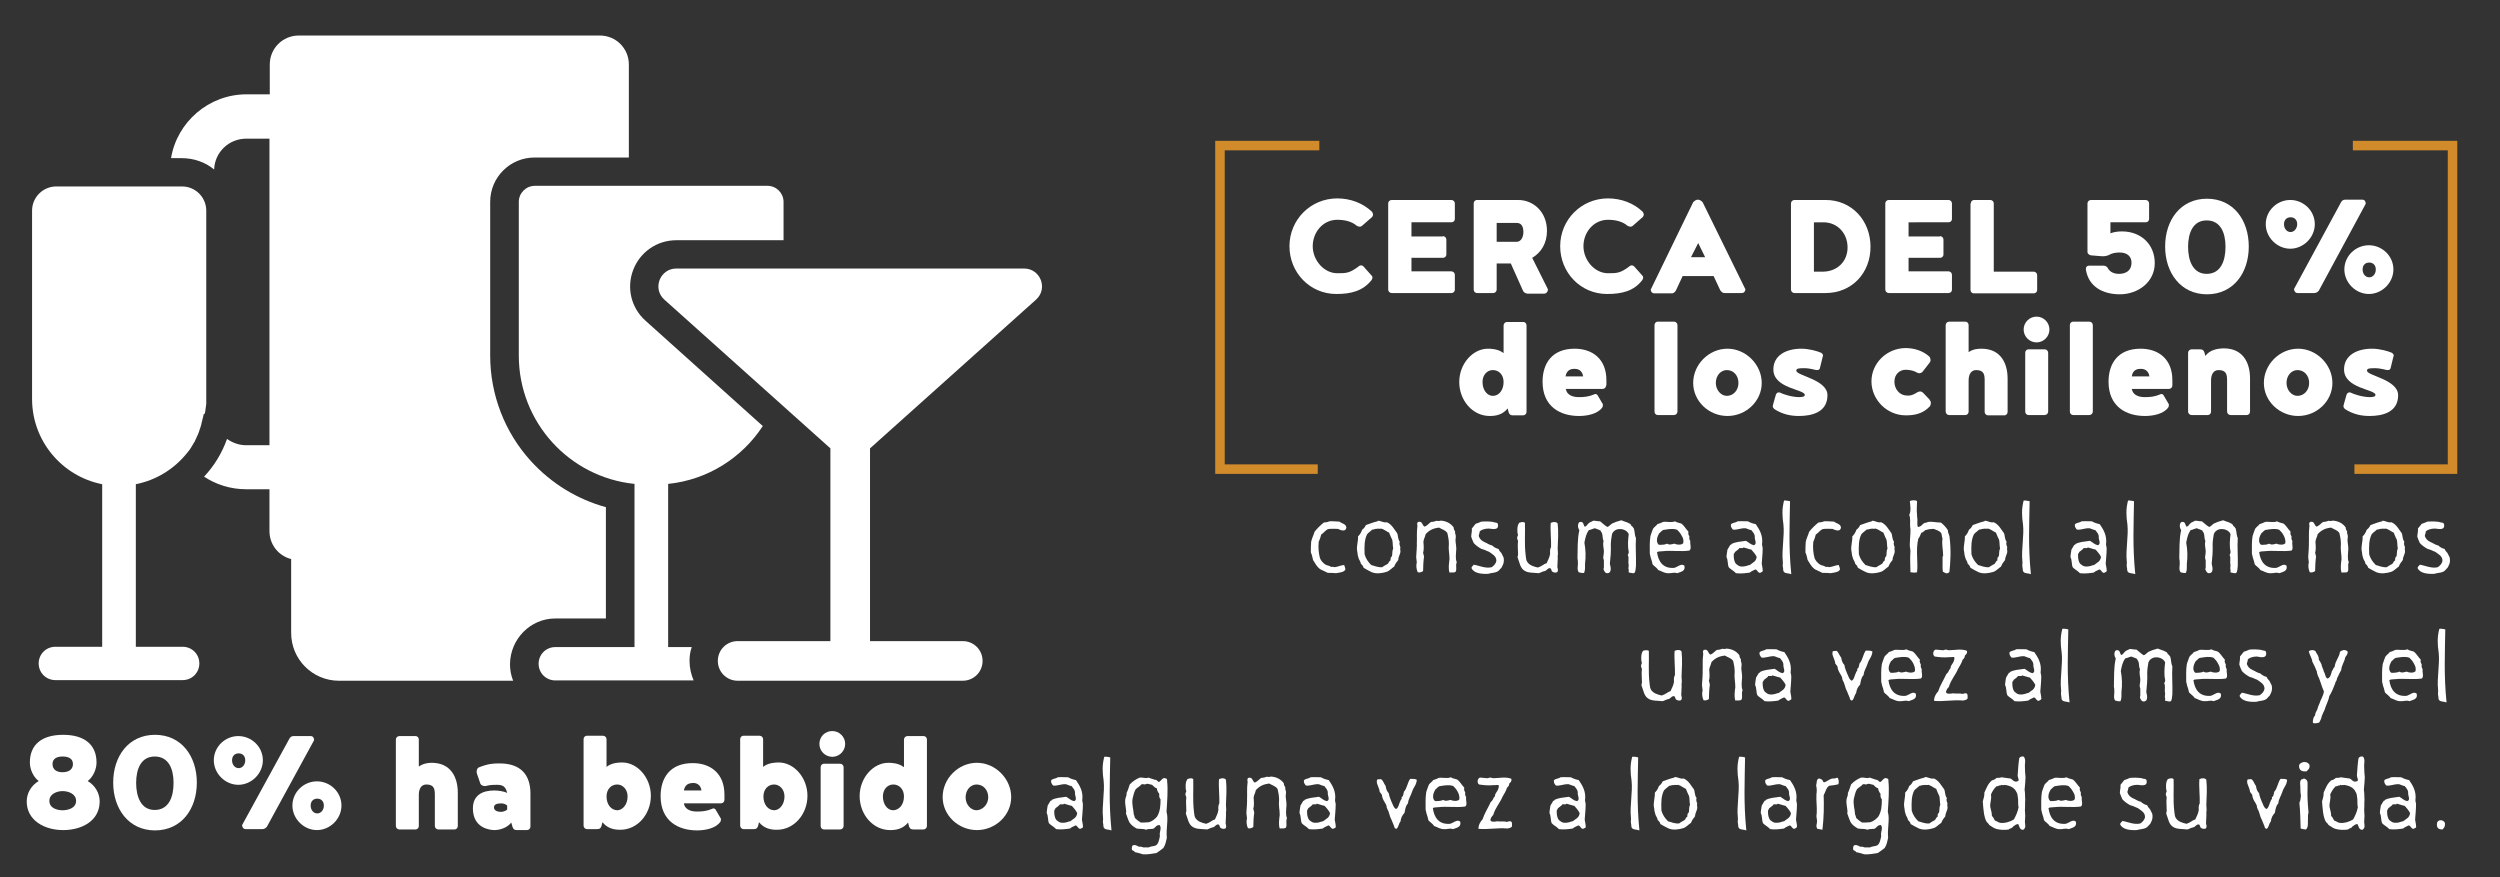 <?xml version="1.0" encoding="utf-8"?>
<!-- Generator: Adobe Illustrator 19.2.0, SVG Export Plug-In . SVG Version: 6.00 Build 0)  -->
<svg version="1.1" id="Capa_1" xmlns="http://www.w3.org/2000/svg" xmlns:xlink="http://www.w3.org/1999/xlink" x="0px" y="0px"
	 viewBox="0 0 795.1 279" style="enable-background:new 0 0 795.1 279;" xml:space="preserve">
<rect x="0" y="0" width="795.1" height="279" fill="#333333" stroke="none"/>
<style type="text/css">
	.st0{fill:none;stroke:#D18B2B;stroke-width:3.024;stroke-miterlimit:10;}
	.st1{fill:#FFFFFF;}
</style>
<g>
	<polyline class="st0" points="419.6,46.3 388,46.3 388,149.2 419.1,149.2 	"/>
	<polyline class="st0" points="748.3,46.3 780,46.3 780,149.2 748.8,149.2 	"/>
	<g>
		<path class="st1" d="M425,93.5c-8.4,0-14.9-6.8-14.9-15.2s6.7-15.2,15.2-15.2c4.2,0,8.2,1.5,11.1,4.3c0.1,0.3,0.3,0.6,0.3,0.8
			c0,0.3-0.2,0.6-0.3,0.8l-3.2,2.8c-0.2,0.2-0.5,0.3-0.7,0.3c-0.4,0-0.6-0.1-1-0.3c-1.6-1.4-3.9-1.9-6.2-1.9c-4.5,0-7.8,3.9-7.8,8.4
			s3.6,8.6,7.8,8.6c2.8,0,3.9,0,6.7-2.1c0.3-0.3,0.6-0.4,0.9-0.4s0.5,0.1,0.7,0.3l2.5,2.8c0.2,0.2,0.4,0.4,0.4,0.8
			c0,0.3-0.2,0.6-0.3,0.8C433.4,92.6,429.6,93.5,425,93.5z"/>
		<path class="st1" d="M458.9,75.1c0.6,0,1.1,0.5,1.1,1.1v4.7c0,0.7-0.5,1.1-1.1,1.1h-10v4.3h12.7c0.6,0,1.1,0.5,1.1,1.1v4.7
			c0,0.7-0.5,1.1-1.1,1.1h-19c-0.6,0-1.1-0.5-1.1-1.1V64.7c0-0.6,0.5-1.1,1.1-1.1h19c0.6,0,1.1,0.5,1.1,1.1v4.9
			c0,0.7-0.5,1.1-1.1,1.1h-12.7v4.5H458.9z"/>
		<path class="st1" d="M480.5,83.8H476v8.3c0,0.6-0.5,1.1-1.1,1.1h-5.1c-0.7,0-1.1-0.5-1.1-1.1V64.7c0-0.6,0.4-1.1,1.1-1.1h13
			c5.1,0,9.2,4,9.2,9.8c0,3.9-1.8,6.9-4.7,8.6l5,10c0,0.8-0.5,1.4-1.3,1.4h-5c-0.9,0-1.5-0.5-1.7-1.1L480.5,83.8z M484.5,73.8
			c0-2.1-0.9-2.9-2.1-2.9H476v6h6.4C483.6,76.9,484.5,75.6,484.5,73.8z"/>
		<path class="st1" d="M511.1,93.5c-8.4,0-14.9-6.8-14.9-15.2s6.7-15.2,15.2-15.2c4.2,0,8.2,1.5,11.1,4.3c0.1,0.3,0.3,0.6,0.3,0.8
			c0,0.3-0.2,0.6-0.3,0.8l-3.2,2.8c-0.2,0.2-0.5,0.3-0.7,0.3c-0.4,0-0.6-0.1-1-0.3c-1.6-1.4-3.9-1.9-6.2-1.9c-4.5,0-7.8,3.9-7.8,8.4
			s3.6,8.6,7.8,8.6c2.8,0,3.9,0,6.7-2.1c0.3-0.3,0.6-0.4,0.9-0.4s0.5,0.1,0.7,0.3l2.5,2.8c0.2,0.2,0.4,0.4,0.4,0.8
			c0,0.3-0.2,0.6-0.3,0.8C519.6,92.6,515.8,93.5,511.1,93.5z"/>
		<path class="st1" d="M535.1,87.9l-2.1,4.5c-0.3,0.4-0.6,0.9-1.3,0.9h-5.6c-0.6,0-1.1-0.5-1.1-1.2l13.5-27.8
			c0.4-0.4,0.9-0.8,1.5-0.8s1.1,0.4,1.5,0.8L555.1,92c0,0.7-0.5,1.2-1.1,1.2h-5.6c-0.6,0-1-0.5-1.3-0.9l-2.1-4.5H535.1z M542.3,81.8
			l-2.2-4.5l-2.3,4.5H542.3z"/>
		<path class="st1" d="M570.7,93.2c-0.6,0-1.1-0.5-1.1-1.1V64.7c0-0.6,0.5-1.1,1.1-1.1h9.9c8.4,0,14.3,6.6,14.3,14.9
			s-5.9,14.7-14.3,14.7H570.7z M587.6,78.7c0-4.5-3.2-8-7.7-8h-3v15.7h3C584.4,86.3,587.6,83.1,587.6,78.7z"/>
		<path class="st1" d="M617,75.1c0.6,0,1.1,0.5,1.1,1.1v4.7c0,0.7-0.5,1.1-1.1,1.1h-10v4.3h12.7c0.6,0,1.1,0.5,1.1,1.1v4.7
			c0,0.7-0.5,1.1-1.1,1.1h-19c-0.6,0-1.1-0.5-1.1-1.1V64.7c0-0.6,0.5-1.1,1.1-1.1h19c0.6,0,1.1,0.5,1.1,1.1v4.9
			c0,0.7-0.5,1.1-1.1,1.1H607v4.5H617z"/>
		<path class="st1" d="M626.8,64.7c0-0.6,0.4-1.1,1.1-1.1h5.1c0.6,0,1.1,0.5,1.1,1.1v21.7h12.7c0.6,0,1.1,0.5,1.1,1.1v4.7
			c0,0.7-0.5,1.1-1.1,1.1h-19c-0.7,0-1.1-0.5-1.1-1.1V64.7z"/>
		<path class="st1" d="M664.4,84.5h4.6c0.6,0,1.1,0.2,1.5,1c0.7,1.1,2,1.6,3.4,1.6c1.8,0,4-0.7,4-3.6c0-1.7-1.1-3.2-3.8-3.2
			c-1.4,0-2.4,0.3-3,0.6c-0.6,0.4-1.6,0.6-2.2,0.6c-0.2,0-0.8,0-4-0.3c-0.6-0.2-1-0.6-1-1V64.7c0-0.6,0.5-1.1,1.1-1.1h17.4
			c0.6,0,1.1,0.5,1.1,1.1v4.9c0,0.7-0.5,1.1-1.1,1.1h-11.2v3.5c1.3-0.5,2.7-0.6,3.7-0.6c5.9,0,10.4,4,10.4,10.1
			c0,6-5.3,9.9-11.1,9.9c-5.4,0-9.9-2.4-10.8-7.8C663.3,85,663.7,84.5,664.4,84.5z"/>
		<path class="st1" d="M688.6,78.4c0-8.4,4.9-15.2,13.3-15.2s13.3,6.8,13.3,15.2s-4.9,15.2-13.3,15.2S688.6,86.7,688.6,78.4z
			 M707.8,78.5c0-4.5-1.6-8.4-6-8.4c-4.3,0-5.9,3.9-5.9,8.4s1.6,8.6,5.9,8.6C706.2,87.1,707.8,83.1,707.8,78.5z"/>
		<path class="st1" d="M720.6,71.3c0-4.3,3.6-7.7,7.8-7.7c4.2,0,7.8,3.4,7.8,7.7c0,4.2-3.6,7.8-7.8,7.8
			C724.2,79.1,720.6,75.5,720.6,71.3z M730.6,71.3c0-1.4-0.9-2.2-2.1-2.2c-1.2,0-2.1,0.8-2.1,2.2s0.9,2.5,2.1,2.5
			C729.6,73.8,730.6,72.7,730.6,71.3z M737.5,92.4c-0.3,0.4-0.8,0.8-1.5,0.8h-5.3c-0.6,0-1.1-0.5-1.1-1.3l14.9-27.5
			c0.2-0.4,0.6-0.9,1.3-0.9h5.5c0.7,0,1.1,0.5,1.1,1.3L737.5,92.4z M745.6,85.7c0-4.3,3.6-7.7,7.8-7.7c4.2,0,7.8,3.4,7.8,7.7
			c0,4.2-3.6,7.8-7.8,7.8C749.2,93.5,745.6,89.9,745.6,85.7z M755.6,85.7c0-1.4-0.9-2.2-2.1-2.2c-1.2,0-2.1,0.8-2.1,2.2
			s0.9,2.5,2.1,2.5C754.7,88.2,755.6,87.1,755.6,85.7z"/>
		<path class="st1" d="M479.5,129.9c-1.7,2.1-3.9,2.4-5.7,2.4c-5.5,0-9.7-5-9.7-10.8c0-5.9,4.4-10.6,9.1-10.6c0.8,0,3.2,0,5,1.4
			v-8.8c0-0.6,0.5-1.1,1.1-1.1h5.1c0.7,0,1.1,0.5,1.1,1.1v27.5c0,0.6-0.5,1.1-1.1,1.1h-3.1c-0.9,0-1.2-0.2-1.5-1L479.5,129.9z
			 M478.2,121.5c0-2.3-1.5-3.8-3.4-3.8c-1.8,0-3.3,1.5-3.3,3.8c0,2.6,1.5,4.4,3.3,4.4C476.7,125.9,478.2,124.1,478.2,121.5z"/>
		<path class="st1" d="M510.8,122.6c0,0.6-0.5,1.1-1.1,1.1H498c0.4,2.3,2.8,2.6,4.1,2.6c1.7,0,3.1-0.1,5-0.9
			c0.1-0.1,0.2-0.1,0.3-0.1c0.2,0,0.5,0.1,0.7,0.4l1.4,2.4c0.2,0.2,0.3,0.5,0.3,0.7c0,0.3-0.1,0.7-0.3,0.9c-1.4,1.9-4.6,2.6-7.3,2.6
			c-5.9,0-11.6-2.9-11.6-10.9c0-5.8,3-10.5,10.2-10.5c5.7,0,10.1,3.3,10.1,10V122.6z M497.9,119.7h5.6c-0.3-2.1-1.9-2.4-2.7-2.4
			C499.8,117.3,498.3,117.5,497.9,119.7z"/>
		<path class="st1" d="M533.5,130.9c0,0.6-0.5,1.1-1.1,1.1h-5.1c-0.7,0-1.1-0.5-1.1-1.1v-27.5c0-0.6,0.4-1.1,1.1-1.1h5.1
			c0.6,0,1.1,0.5,1.1,1.1V130.9z"/>
		<path class="st1" d="M538.5,121.8c0-5.9,5-10.9,10.9-10.9c5.9,0,10.9,5.1,10.9,10.9c0,5.8-5,10.5-10.9,10.5
			C543.5,132.3,538.5,127.6,538.5,121.8z M552.9,121.8c0-2.4-1.6-4.1-3.7-4.1c-1.9,0-3.5,1.7-3.5,4.1c0,2.2,1.6,4.1,3.5,4.1
			C551.3,125.9,552.9,124.1,552.9,121.8z"/>
		<path class="st1" d="M572.2,126.3c0.8,0,1.8-0.1,1.8-0.7c0-1.8-10-2-10-8.1c0-4.5,4.1-6.6,8.9-6.6c2.5,0,5.2,0.8,6.3,1.3
			c0.2,0.1,0.4,0.3,0.6,0.7c0,0.2,0,0.4-0.1,0.5l-0.9,3.7c-0.1,0.4-0.3,0.6-1.1,0.6c-0.3,0-2-0.6-3.9-0.6c-1.9,0-2.5,0.1-2.5,0.8
			c0,1.6,9.9,2.8,9.9,7.8c0,5.4-4.9,6.6-9.1,6.6c-2.5,0-5.2-0.5-7.8-2.2c-0.2-0.2-0.5-0.5-0.5-0.9c0-0.1,0-0.3,1-3.7
			c0.2-0.5,0.6-0.7,0.9-0.7c0.2,0,0.3,0,0.5,0.1C566.9,125.3,569.8,126.3,572.2,126.3z"/>
		<path class="st1" d="M609.4,125c0.4-0.3,0.9-0.5,1.3-0.5c0.3,0,0.7,0.2,0.9,0.4l2,2.1c0.2,0.3,0.5,0.7,0.5,1.1
			c0,0.3-0.1,0.8-0.3,1.1c-2.3,2.5-5.1,2.9-7.7,2.9c-6,0-10.9-5-10.9-10.8c0-5.9,5-10.6,10.9-10.6c2.7,0,5.6,0.9,7.6,2.8
			c0.2,0.3,0.3,0.9,0.3,1c0,0.5-0.3,0.9-0.5,1.1l-2.1,2.7c-0.3,0.3-0.8,0.4-0.9,0.4h-0.3c-0.6-0.2-0.7-0.3-0.7-0.3
			c-0.7-0.4-1.9-0.8-3.4-0.8c-1.9,0-3.6,1.4-3.6,3.8c0,2.4,1.7,4.4,4,4.4C607.3,125.9,608.3,125.7,609.4,125z"/>
		<path class="st1" d="M618.8,103.4c0-0.6,0.5-1.1,1.1-1.1h5.1c0.7,0,1.1,0.5,1.1,1.1v8.6c1.4-1,3-1.1,4.1-1.1c6,0,8.3,4.5,8.3,9.5
			v10.6c0,0.6-0.4,1.1-1.1,1.1h-5.1c-0.6,0-1.1-0.5-1.1-1.1V121c0-1.8-0.2-3.3-2.7-3.3c-1.7,0-2.4,1.5-2.4,3.3v9.9
			c0,0.6-0.4,1.1-1.1,1.1h-5.1c-0.6,0-1.1-0.5-1.1-1.1V103.4z"/>
		<path class="st1" d="M647.7,100.7c2.2,0,4.1,1.8,4.1,4.1c0,2.2-1.8,4.1-4.1,4.1c-2.2,0-4.1-1.8-4.1-4.1
			C643.6,102.5,645.5,100.7,647.7,100.7z M651.4,130.9c0,0.6-0.5,1.1-1.1,1.1h-5.1c-0.7,0-1.1-0.5-1.1-1.1v-18.7
			c0-0.6,0.4-1.1,1.1-1.1h5.1c0.6,0,1.1,0.5,1.1,1.1V130.9z"/>
		<path class="st1" d="M665.6,130.9c0,0.6-0.5,1.1-1.1,1.1h-5.1c-0.7,0-1.1-0.5-1.1-1.1v-27.5c0-0.6,0.4-1.1,1.1-1.1h5.1
			c0.6,0,1.1,0.5,1.1,1.1V130.9z"/>
		<path class="st1" d="M690.9,122.6c0,0.6-0.5,1.1-1.1,1.1H678c0.4,2.3,2.8,2.6,4.1,2.6c1.7,0,3.1-0.1,5-0.9
			c0.1-0.1,0.2-0.1,0.3-0.1c0.2,0,0.5,0.1,0.7,0.4l1.4,2.4c0.2,0.2,0.3,0.5,0.3,0.7c0,0.3-0.1,0.7-0.3,0.9c-1.4,1.9-4.6,2.6-7.3,2.6
			c-5.9,0-11.6-2.9-11.6-10.9c0-5.8,3-10.5,10.2-10.5c5.7,0,10.1,3.3,10.1,10V122.6z M678,119.7h5.6c-0.3-2.1-1.9-2.4-2.7-2.4
			C679.9,117.3,678.3,117.5,678,119.7z"/>
		<path class="st1" d="M699.6,111.1c0.9,0,1.2,0.2,1.5,1l0.3,1.1c1.4-2,4.1-2.4,5.9-2.4c6,0,8.3,4.5,8.3,9.5v10.6
			c0,0.6-0.4,1.1-1.1,1.1h-5.1c-0.6,0-1.1-0.5-1.1-1.1V121c0-1.8-0.2-3.3-2.7-3.3c-1.7,0-2.4,1.5-2.4,3.3v9.9c0,0.6-0.4,1.1-1.1,1.1
			h-5.1c-0.6,0-1.1-0.5-1.1-1.1v-18.7c0-0.6,0.5-1.1,1.1-1.1H699.6z"/>
		<path class="st1" d="M720,121.8c0-5.9,5-10.9,10.9-10.9c5.9,0,10.9,5.1,10.9,10.9c0,5.8-5,10.5-10.9,10.5
			C725,132.3,720,127.6,720,121.8z M734.4,121.8c0-2.4-1.6-4.1-3.7-4.1c-1.9,0-3.5,1.7-3.5,4.1c0,2.2,1.6,4.1,3.5,4.1
			C732.8,125.9,734.4,124.1,734.4,121.8z"/>
		<path class="st1" d="M753.7,126.3c0.8,0,1.8-0.1,1.8-0.7c0-1.8-10-2-10-8.1c0-4.5,4.1-6.6,8.9-6.6c2.5,0,5.2,0.8,6.3,1.3
			c0.2,0.1,0.4,0.3,0.6,0.7c0,0.2,0,0.4-0.1,0.5l-0.9,3.7c-0.1,0.4-0.3,0.6-1.1,0.6c-0.3,0-2-0.6-3.9-0.6c-1.9,0-2.5,0.1-2.5,0.8
			c0,1.6,9.9,2.8,9.9,7.8c0,5.4-4.9,6.6-9.1,6.6c-2.5,0-5.2-0.5-7.8-2.2c-0.2-0.2-0.5-0.5-0.5-0.9c0-0.1,0-0.3,1-3.7
			c0.2-0.5,0.6-0.7,0.9-0.7c0.2,0,0.3,0,0.5,0.1C748.4,125.3,751.3,126.3,753.7,126.3z"/>
	</g>
	<g>
		<path class="st1" d="M428.2,167.8c-0.2,1.5-1.9,0.8-2.7,0.4c-1.1,0-2.6-0.1-3.2,0.1c-0.8,0.4-1.3,1.2-2.1,1.7
			c-0.2,0.7-0.4,1.5-0.8,2.3c-0.2,1.9,0,3.7,0.4,5.2c0.3,0.8,1,1.6,1.8,2.1c0.6,0.3,1.3,0.3,1.7,0.7c0.4,0,0.9-0.1,1.1,0.1
			c1.1-0.1,2.2-0.7,3.1-0.7c0.2,0.5,0.3,0.9,0.4,1.3c-0.2,1-1.9,1.1-3,1.3c-1-0.1-1.5-0.1-2.6-0.1c-0.9-0.4-1.7-0.8-2.5-1.2
			c-1.1-0.9-1.5-1.8-2.2-2.9c-0.2-1-0.4-1.8-0.7-2.4c0-1.1,0-2.2,0.1-3.4c0.3-1.3,0.7-1.9,1.1-3.2c0.7-0.9,1.8-2,2.9-2.9
			c0.5-0.1,1.3-0.1,1.8-0.4c1.1-0.1,2.2,0.1,3.2,0.1C426.9,166.6,428.1,166.6,428.2,167.8L428.2,167.8z"/>
		<path class="st1" d="M438.1,165.8c0,0,0-0.1,0.2-0.2c1.1,0.1,1.6,0.7,2.8,0.5c1.6,0.7,2.4,2.4,3.2,3.4c0.4,0.7,0.2,2,0.9,2.8
			c-0.3,0.6,0,1.2,0.2,1.8c-0.2,0.4,0,0.8,0,1.2c0,1-0.7,1.7-0.7,2.8c-0.5,0.6-1,1.3-1.3,2.1c-0.8,0.5-1.5,1.4-2.5,1.7
			c-1.4,0.4-3.1,0.7-4.6,0.1c-0.9-0.4-1.7-0.9-2.6-1.4c-0.2-0.6-0.5-1-0.9-1.3c-0.1-0.9-0.7-1.3-0.8-2.1c-0.3-0.7-0.2-1.4-0.4-2.1
			c-0.2-1.5,0.4-3,0.3-4.5c0.6-0.6,1-1.2,1.3-2.1c0.5-0.4,0.9-0.8,1.2-1.5C435.3,166.7,436.7,166.1,438.1,165.8L438.1,165.8z
			 M436.5,168.4c-0.5,0.5-1.2,0.9-1.7,1.5c-0.9,1.8-0.9,3.8-0.8,6.4c0.4,1.4,1.1,2.4,2.1,3.4c0.9,0.2,2,0.8,3.5,0.7
			c0.6-0.5,1.2-0.7,1.8-1.1c0.2-0.3,0.4-0.7,0.5-0.8c0.1-0.1,0.2-0.2,0.3-0.2c0.1-0.2,0-0.5,0.1-0.9c0.1-0.2,0.3-0.4,0.4-0.5
			c0.2-0.8,0-1.6,0.4-2.5c-0.2-0.8-0.1-1.8-0.3-2.7c-0.4-0.8-0.7-1.5-1-2.3c-0.9-0.4-1.5-1-2.5-1.3c-0.4,0.2-1.2-0.1-1.5,0.1
			C437.3,168.1,437.1,168.5,436.5,168.4L436.5,168.4z"/>
		<path class="st1" d="M462.9,181.9c-0.5,0.3-1.3,0.1-1.9,0.2c-0.4-1.3-0.2-2.7,0-4.3c0-1.7-0.4-3-0.2-4.8c0-1.2-0.2-2.3-0.4-3.1
			c0-0.2-0.1-0.2-0.1-0.4c-0.7-1-1.7-1.1-2.6-1.7c-2,0.2-3.2,0.9-4.3,2.1c-0.1,0.8-0.6,1.4-0.7,2.4c0.1,1.2,0.2,2.7-0.1,3.5
			c0.1,0.5,0.2,0.8,0.3,1.2c-0.2,1.4-0.3,3.2-0.3,4.6c-0.3,0.3-1.1,0.6-1.7,0.4c-0.4-0.8-0.6-2.1-0.3-3.1c-0.1-0.6-0.1-1.1-0.2-1.7
			c0-0.8,0.2-2.3,0.2-3.6c0.1-0.2,0-0.4,0-0.4c0.1-2.2-0.1-3.8,0.2-6c-0.1-0.3-0.2-0.9,0.2-1.2c1.5-0.4,1.2,1.1,2.1,1.5
			c0.9-0.4,1.3-1,2-1.5c0.7,0,1.3-0.2,1.9-0.4c0.5,0.3,1-0.1,1.5,0c1.7,0.2,2.9,0.9,3.8,2.1c0,0.4,0.2,1,0.5,1.3
			c-0.2,0.6,0.3,1.1,0.2,1.8c0,0.3-0.1,0.6-0.1,1c0,0.8,0.4,2.3,0.2,3.5c0,0.9-0.3,2.2,0.2,3.5C462.8,180.2,463.5,180.9,462.9,181.9
			L462.9,181.9z"/>
		<path class="st1" d="M473.5,168.1c-1.3,0-2.4,0.4-2.9,0.9c0,0.7-0.3,0.9-0.3,1.5c0.3,0.9,0.9,1.5,1.8,1.9c0.8,0.3,1.5,0.9,2.5,1.1
			c0.4,0.4,1.1,0.9,2,1.1c0.2,0.6,0.6,0.9,0.9,1.3c0.3,0.5,0.4,0.9,0.7,1.4c0.3,1.6-0.2,2.4-0.7,3.3c-0.5,0.4-0.7,0.9-1.3,1.2
			c-0.7,0.4-2,0.4-2.9,0.7c-2,0.1-4.5-0.1-5.3-1.8c0-0.6,0.5-0.7,0.7-1.1c1.5,0.2,3.7,1.3,5.7,0.8c0.6-0.4,1.4-1.1,1.5-2.1
			c0-1.5-1.4-2.1-2.3-2.8c-0.9-0.3-1.4-0.7-2.4-0.9c-0.9-0.5-1.8-1.1-2.5-1.9c-0.3-0.7-0.6-1.3-0.8-2c0-1,0.3-1.5,0.2-2.6
			c0.4-0.5,0.8-1,1.2-1.5c0.6-0.2,1.2-0.4,1.8-0.7c1.4-0.1,2.3-0.1,3.8,0.1c0.3,0.3,1.3,0,1.5,0.7
			C476.8,168.8,474.6,168.2,473.5,168.1z"/>
		<path class="st1" d="M485,166.3c0.1,3.3-0.2,6.6,0.2,10.1c0.1,0.5,0.1,1.5,0.4,2.1c0.7,1.3,2.2,1.7,3.5,2c1.3-0.4,1.8-1.1,2.8-1.4
			c0.4-0.9,1-2,1.1-3c-0.1-0.9,0-1.6,0.3-2.1c0.1-2.1-0.3-5.4-0.1-7.7c0.8-0.4,1.8-0.4,2.2,0.2c0.3,2.6,0.1,5.5,0,8
			c0,1.1,0.2,1.6,0,2.3c0.1,1-0.1,2.4-0.1,3.5c0.1,0.6,0.4,1.2-0.1,1.7c-0.5,0.2-1.1,0.1-1.5-0.2c-0.4-0.3-0.2-0.9-0.7-1.1
			c-0.9,0-0.9,0.6-1.6,0.9c-0.8,0.1-1.3,0.5-2,0.7c-1.8-0.2-3.5,0-4.7-0.9c-1.2-0.8-1.4-2.4-2-4c-0.2-0.5,0.2-0.7,0.1-1.2
			c0-1.6-0.2-2.7,0-4.1c-0.1-0.3-0.2-0.7-0.3-0.9c0-0.4,0.2-0.8,0.3-1.1c-0.3-0.6-0.2-1.5-0.2-2.2c0.1-0.4,0.1-1,0.4-1.3
			c0-0.2,0.2-0.4,0.4-0.4C484.2,165.9,484.7,166,485,166.3L485,166.3z"/>
		<path class="st1" d="M519.8,182.2c-0.5,0.3-1.1-0.1-1.7-0.1c-0.3-0.2,0.1-1-0.2-1.1c0-0.7,0.1-0.9,0.1-1.3
			c-0.3-1.1,0.2-2.5-0.3-3.1c0.1-0.5,0.4-0.7,0.3-1.2c-0.4-1.8-0.2-3.9,0-5.5c-0.4-1.2-2.2-2-3.8-1.5c-0.5,0.2-1.2,0.6-1.5,1.4
			c-0.1,0.4-0.4,2.4-0.4,3.3c0.1,2.2-0.1,4.4-0.3,6.2c0.3,1.1,0.7,3-0.9,3c-0.6,0-0.9-0.7-1.1-1.2c-0.1-0.2,0.2-0.6,0.1-0.9
			c0-0.7,0-1.2,0-1.9c0-0.3-0.2-0.6-0.2-0.9c0-0.6,0.2-1.1,0.2-2.2c-0.1-1.3-0.4-2.1-0.1-3.2c-0.4-0.6-0.2-1.6-0.5-2.4
			c-0.1-0.4-0.4-0.4-0.4-0.8c-0.5-0.4-1.3-0.5-1.8-0.8c-0.7,0.1-1.3,0.5-2,0.6c-0.8,1.1-1.1,2.4-1.4,4c0.4,2.1,0.5,4.4,0.2,6.7
			c0,0.9,0.1,2-0.3,2.9c-0.4,0.1-1.1,0-1.7-0.2c-0.7-1-0.1-2.1-0.3-3.4c0.1-0.3-0.1-0.6-0.1-1.1c0.1-2.6-0.1-6,0.6-8.9
			c-0.7-0.9-0.5-2.5,0.2-2.6c1.2-0.2,1,0.9,1.5,1.5c0.7-0.1,0.8-0.8,1.3-1.1c0.3-0.4,0.9-0.4,1.4-0.8c0.9,0,1.3,0.2,2.2,0.2
			c0.8,0.6,1.3,1.2,2.3,1.8c0.6-0.2,0.9-0.7,1.5-1.1c0.8-0.4,1.7-0.7,2.8-1h0.3c0.7,0.4,1.7,0.5,2.4,1c0.4,0.1,0.5,0.4,0.7,0.8
			c0.4,0.1,0.4,0.5,0.7,0.7c0.4,1.1,0.2,2.1,0.7,3.1c-0.2,2.9,0.1,5.9,0,8.9C520.2,180.7,520.2,181.9,519.8,182.2L519.8,182.2z"/>
		<path class="st1" d="M537.3,175.1c-2.6,0.4-5.9-0.1-8.4,0.2c-0.6,0.1-1.5,0-1.9,0.3c0.4,3.1,2,5.3,5.5,5c1.3-0.4,2.2-1.5,3.2-0.7
			c0.4,1.7-0.9,1.9-2.3,2.4c-1-0.4-1.9,0.1-2.7,0c-1.3,0.1-2.3-0.7-3.3-1c-0.4-0.7-1.3-1.2-1.8-1.8c-0.1-0.4-0.2-0.8-0.3-1.2
			c-0.2-0.5-0.4-1.2-0.6-2.2c0-1.8-0.1-3.7,0.2-5.6c0.3-0.8,0.4-1.3,0.7-2c0.3-0.9,1.1-1.1,1.5-1.8c0.7-0.2,1.2-0.4,1.8-0.7
			c1-0.2,2.8,0.3,3.8-0.2c0.6,0.4,1.4,0.5,2,0.7c0.9,0.6,1.5,1.8,2.3,2.6c-0.2,0.8,0.1,1.1,0.3,1.5c-0.1,0.7,0,1.1,0.3,1.5
			C537.4,173,538.1,174.5,537.3,175.1L537.3,175.1z M534.8,170.3c-0.4-0.8-0.9-1.3-1.4-1.8c-1.3-0.5-2.8-0.2-4.1,0
			c-0.7,0-1,0.7-1.6,1.1c-0.5,0.8-1.3,2.7-0.1,3.7c0.1-0.1,0.3-0.1,0.3,0c0.9-0.1,1.5,0,2.3-0.4c0.7,0.5,1.5,0.2,2.3,0
			c0.8,0.4,2.2,0.5,2.8-0.1C535.6,171.8,535.2,170.9,534.8,170.3L534.8,170.3z"/>
		<path class="st1" d="M559.8,182.2c-0.8,0-0.8-0.9-1.5-1.1c-0.6,0.3-1.4,0.6-1.8,1c-1.3,0.2-2.9,0.4-4.4,0.2
			c-0.7-0.8-1.7-1.2-2.3-1.9c-0.4-1-0.2-2.3-0.7-3.2c0-0.9,0.2-1.5,0.3-2.4c0.3-0.4,0.6-1.1,0.9-1.5c0.2,0,0.4-0.1,0.4-0.3
			c1.4-0.7,2.6-0.7,4.6-1c1,0.6,1.5,1.2,2.5,1.4c1.2-0.4,0.1-1.8,0.3-2.9c-0.1-0.7-0.6-1.3-1.1-1.9c-0.7-0.1-1.1-0.4-1.8-0.6
			c-1.6-0.1-3,0.7-4.1,0.4c-0.4-0.5-0.7-0.9-0.6-1.6c0.4-0.6,1.5-0.5,2.1-1c1.3-0.1,2,0,3.3,0c0.7,0.4,1.5,0.7,2.5,0.9
			c1.1,1.6,2.4,3.6,2,6.4c0,0.5,0.2,0.8,0.2,1.3c0,1.8-0.2,3.2-0.3,4.9c0.1,0.9,0.3,1.2,0.3,2C560.8,181.8,560.3,181.9,559.8,182.2
			L559.8,182.2z M553.1,174.5c-0.4,0.4-0.9,0.7-1.4,1.1c0.2,0.3-0.2,0.3-0.3,0.6c-0.1,1.5,0.3,3.1,1.1,3.4c0.7,0.7,1.8,0.7,2.9,0.4
			c0.4-0.1,0.7-0.3,1.1-0.3c0.9-0.8,2-1,2.2-2.6c-0.5-1-1.1-1.6-1.7-2.3c-1-0.2-1.6-0.5-2.5-0.7c-0.1,0.1-0.2,0.2-0.2,0.2H553.1z"/>
		<path class="st1" d="M569.3,159.4c-0.1,7.3-0.5,14.3,0.4,23.2c-0.8-0.3-2-0.2-2.3-0.7c-0.4-0.3-0.2-1-0.4-1.7
			c-0.1-0.7,0.1-0.9,0-1.7c-0.4-3.7,0.6-8.1,0.2-11.7c-0.4-2.8-0.5-4.9,0.2-7.6C567.6,159.1,568.8,159.3,569.3,159.4L569.3,159.4z"
			/>
		<path class="st1" d="M585.5,167.8c-0.2,1.5-1.9,0.8-2.7,0.4c-1.1,0-2.6-0.1-3.2,0.1c-0.8,0.4-1.3,1.2-2.1,1.7
			c-0.2,0.7-0.4,1.5-0.8,2.3c-0.2,1.9,0,3.7,0.4,5.2c0.3,0.8,1,1.6,1.8,2.1c0.6,0.3,1.3,0.3,1.7,0.7c0.4,0,0.9-0.1,1.1,0.1
			c1.1-0.1,2.2-0.7,3.1-0.7c0.2,0.5,0.3,0.9,0.4,1.3c-0.2,1-1.9,1.1-3,1.3c-1-0.1-1.5-0.1-2.6-0.1c-0.9-0.4-1.7-0.8-2.5-1.2
			c-1.1-0.9-1.5-1.8-2.2-2.9c-0.2-1-0.4-1.8-0.7-2.4c0-1.1,0-2.2,0.1-3.4c0.3-1.3,0.7-1.9,1.1-3.2c0.7-0.9,1.8-2,2.9-2.9
			c0.5-0.1,1.3-0.1,1.8-0.4c1.1-0.1,2.2,0.1,3.2,0.1C584.2,166.6,585.4,166.6,585.5,167.8L585.5,167.8z"/>
		<path class="st1" d="M595.3,165.8c0,0,0-0.1,0.2-0.2c1.1,0.1,1.6,0.7,2.8,0.5c1.6,0.7,2.4,2.4,3.2,3.4c0.4,0.7,0.2,2,0.9,2.8
			c-0.3,0.6,0,1.2,0.2,1.8c-0.2,0.4,0,0.8,0,1.2c0,1-0.7,1.7-0.7,2.8c-0.5,0.6-1,1.3-1.3,2.1c-0.8,0.5-1.5,1.4-2.5,1.7
			c-1.4,0.4-3.1,0.7-4.6,0.1c-0.9-0.4-1.7-0.9-2.6-1.4c-0.2-0.6-0.5-1-0.9-1.3c-0.1-0.9-0.7-1.3-0.8-2.1c-0.3-0.7-0.2-1.4-0.4-2.1
			c-0.2-1.5,0.4-3,0.3-4.5c0.6-0.6,1-1.2,1.3-2.1c0.5-0.4,0.9-0.8,1.2-1.5C592.5,166.7,594,166.1,595.3,165.8L595.3,165.8z
			 M593.7,168.4c-0.5,0.5-1.2,0.9-1.7,1.5c-0.9,1.8-0.9,3.8-0.8,6.4c0.4,1.4,1.1,2.4,2.1,3.4c0.9,0.2,2,0.8,3.5,0.7
			c0.6-0.5,1.2-0.7,1.8-1.1c0.2-0.3,0.4-0.7,0.5-0.8c0.1-0.1,0.2-0.2,0.3-0.2c0.1-0.2,0-0.5,0.1-0.9c0.1-0.2,0.3-0.4,0.4-0.5
			c0.2-0.8,0-1.6,0.4-2.5c-0.2-0.8-0.1-1.8-0.3-2.7c-0.4-0.8-0.7-1.5-1-2.3c-0.9-0.4-1.5-1-2.5-1.3c-0.4,0.2-1.2-0.1-1.5,0.1
			C594.6,168.1,594.4,168.5,593.7,168.4L593.7,168.4z"/>
		<path class="st1" d="M609.7,159.4c0,1.3-0.2,2.6,0,4.4c0,0.3,0,0.8,0.1,1.1c0.1,0.8-0.2,2.1,0.2,2.7c1.1-0.1,1.3-0.9,2.1-1.3
			c0.5,0,0.8-0.2,1.1-0.3c1.4-0.2,2.6,0.2,4.1,0.2c1,0.8,1.5,1.4,2.2,2.4c0,0.8,0.3,1.2,0.5,1.9c0.6,4.4,0.3,8.5,0,11.4
			c-0.8,0.9-1.5,0.2-2.1-0.1c-0.2-1.6,0-3-0.1-4.4c0-0.4,0.2-0.7,0.2-0.7c0-1.8-0.5-3.5-0.2-5.4c-0.2-0.5-0.2-1.2-0.4-1.7
			c-0.5-0.8-1.5-1-2.4-1.4c-0.8,0-1.6,0.1-2.2,0.3c-0.8,0-0.9,0.8-1.7,0.9c-0.4,0.7-0.5,1.4-1,1.9c-0.9,3.9,0,7.3-0.4,10.7
			c-0.6,0.2-1.5,0.1-2.1,0c0-1.9-0.2-4.2,0-6.8c0-0.5-0.3-1.5-0.2-2.2c0-1.9,0.4-4.1,0.1-5.5c-0.1-1.2,0.2-2.8-0.3-3.7
			c0.7-1.3,0.3-3.4,0.2-4.4C608,159,609.3,159,609.7,159.4L609.7,159.4z"/>
		<path class="st1" d="M631.1,165.8c0,0,0-0.1,0.2-0.2c1.1,0.1,1.6,0.7,2.8,0.5c1.6,0.7,2.4,2.4,3.2,3.4c0.4,0.7,0.2,2,0.9,2.8
			c-0.3,0.6,0,1.2,0.2,1.8c-0.2,0.4,0,0.8,0,1.2c0,1-0.7,1.7-0.7,2.8c-0.5,0.6-1,1.3-1.3,2.1c-0.8,0.5-1.5,1.4-2.5,1.7
			c-1.4,0.4-3.1,0.7-4.6,0.1c-0.9-0.4-1.7-0.9-2.6-1.4c-0.2-0.6-0.5-1-0.9-1.3c-0.1-0.9-0.7-1.3-0.8-2.1c-0.3-0.7-0.2-1.4-0.4-2.1
			c-0.2-1.5,0.4-3,0.3-4.5c0.6-0.6,1-1.2,1.3-2.1c0.5-0.4,0.9-0.8,1.2-1.5C628.3,166.7,629.7,166.1,631.1,165.8L631.1,165.8z
			 M629.5,168.4c-0.5,0.5-1.2,0.9-1.7,1.5c-0.9,1.8-0.9,3.8-0.8,6.4c0.4,1.4,1.1,2.4,2.1,3.4c0.9,0.2,2,0.8,3.5,0.7
			c0.6-0.5,1.2-0.7,1.8-1.1c0.2-0.3,0.4-0.7,0.5-0.8c0.1-0.1,0.2-0.2,0.3-0.2c0.1-0.2,0-0.5,0.1-0.9c0.1-0.2,0.3-0.4,0.4-0.5
			c0.2-0.8,0-1.6,0.4-2.5c-0.2-0.8-0.1-1.8-0.3-2.7c-0.4-0.8-0.7-1.5-1-2.3c-0.9-0.4-1.5-1-2.5-1.3c-0.4,0.2-1.2-0.1-1.5,0.1
			C630.3,168.1,630.1,168.5,629.5,168.4L629.5,168.4z"/>
		<path class="st1" d="M645.5,159.4c-0.1,7.3-0.5,14.3,0.4,23.2c-0.8-0.3-2-0.2-2.3-0.7c-0.4-0.3-0.2-1-0.4-1.7
			c-0.1-0.7,0.1-0.9,0-1.7c-0.4-3.7,0.6-8.1,0.2-11.7c-0.4-2.8-0.5-4.9,0.2-7.6C643.9,159.1,645,159.3,645.5,159.4L645.5,159.4z"/>
		<path class="st1" d="M669.2,182.2c-0.8,0-0.8-0.9-1.5-1.1c-0.6,0.3-1.4,0.6-1.8,1c-1.3,0.2-2.9,0.4-4.4,0.2
			c-0.7-0.8-1.7-1.2-2.3-1.9c-0.4-1-0.2-2.3-0.7-3.2c0-0.9,0.2-1.5,0.3-2.4c0.3-0.4,0.6-1.1,0.9-1.5c0.2,0,0.4-0.1,0.4-0.3
			c1.4-0.7,2.6-0.7,4.6-1c1,0.6,1.5,1.2,2.5,1.4c1.2-0.4,0.1-1.8,0.3-2.9c-0.1-0.7-0.6-1.3-1.1-1.9c-0.7-0.1-1.1-0.4-1.8-0.6
			c-1.6-0.1-3,0.7-4.1,0.4c-0.4-0.5-0.7-0.9-0.6-1.6c0.4-0.6,1.5-0.5,2.1-1c1.3-0.1,2,0,3.3,0c0.7,0.4,1.5,0.7,2.5,0.9
			c1.1,1.6,2.4,3.6,2,6.4c0,0.5,0.2,0.8,0.2,1.3c0,1.8-0.2,3.2-0.3,4.9c0.1,0.9,0.3,1.2,0.3,2C670.2,181.8,669.7,181.9,669.2,182.2
			L669.2,182.2z M662.6,174.5c-0.4,0.4-0.9,0.7-1.4,1.1c0.2,0.3-0.2,0.3-0.3,0.6c-0.1,1.5,0.3,3.1,1.1,3.4c0.7,0.7,1.8,0.7,2.9,0.4
			c0.4-0.1,0.7-0.3,1.1-0.3c0.9-0.8,2-1,2.2-2.6c-0.5-1-1.1-1.6-1.7-2.3c-1-0.2-1.6-0.5-2.5-0.7c-0.1,0.1-0.2,0.2-0.2,0.2H662.6z"/>
		<path class="st1" d="M678.7,159.4c-0.1,7.3-0.5,14.3,0.4,23.2c-0.8-0.3-2-0.2-2.3-0.7c-0.4-0.3-0.2-1-0.4-1.7
			c-0.1-0.7,0.1-0.9,0-1.7c-0.4-3.7,0.6-8.1,0.2-11.7c-0.4-2.8-0.5-4.9,0.2-7.6C677.1,159.1,678.2,159.3,678.7,159.4L678.7,159.4z"
			/>
		<path class="st1" d="M711.2,182.2c-0.5,0.3-1.1-0.1-1.7-0.1c-0.3-0.2,0.1-1-0.2-1.1c0-0.7,0.1-0.9,0.1-1.3
			c-0.3-1.1,0.2-2.5-0.3-3.1c0.1-0.5,0.4-0.7,0.3-1.2c-0.4-1.8-0.2-3.9,0-5.5c-0.4-1.2-2.2-2-3.8-1.5c-0.5,0.2-1.2,0.6-1.5,1.4
			c-0.1,0.4-0.4,2.4-0.4,3.3c0.1,2.2-0.1,4.4-0.3,6.2c0.3,1.1,0.7,3-0.9,3c-0.6,0-0.9-0.7-1.1-1.2c-0.1-0.2,0.2-0.6,0.1-0.9
			c0-0.7,0-1.2,0-1.9c0-0.3-0.2-0.6-0.2-0.9c0-0.6,0.2-1.1,0.2-2.2c-0.1-1.3-0.4-2.1-0.1-3.2c-0.4-0.6-0.2-1.6-0.5-2.4
			c-0.1-0.4-0.4-0.4-0.4-0.8c-0.5-0.4-1.3-0.5-1.8-0.8c-0.7,0.1-1.3,0.5-2,0.6c-0.8,1.1-1.1,2.4-1.4,4c0.4,2.1,0.5,4.4,0.2,6.7
			c0,0.9,0.1,2-0.3,2.9c-0.4,0.1-1.1,0-1.7-0.2c-0.7-1-0.1-2.1-0.3-3.4c0.1-0.3-0.1-0.6-0.1-1.1c0.1-2.6-0.1-6,0.6-8.9
			c-0.7-0.9-0.5-2.5,0.2-2.6c1.2-0.2,1,0.9,1.5,1.5c0.7-0.1,0.8-0.8,1.3-1.1c0.3-0.4,0.9-0.4,1.4-0.8c0.9,0,1.3,0.2,2.2,0.2
			c0.8,0.6,1.3,1.2,2.3,1.8c0.6-0.2,0.9-0.7,1.5-1.1c0.8-0.4,1.7-0.7,2.8-1h0.3c0.7,0.4,1.7,0.5,2.4,1c0.4,0.1,0.5,0.4,0.7,0.8
			c0.4,0.1,0.4,0.5,0.7,0.7c0.4,1.1,0.2,2.1,0.7,3.1c-0.2,2.9,0.1,5.9,0,8.9C711.6,180.7,711.6,181.9,711.2,182.2L711.2,182.2z"/>
		<path class="st1" d="M728.8,175.1c-2.6,0.4-5.9-0.1-8.4,0.2c-0.6,0.1-1.5,0-1.9,0.3c0.4,3.1,2,5.3,5.5,5c1.3-0.4,2.2-1.5,3.2-0.7
			c0.4,1.7-0.9,1.9-2.3,2.4c-1-0.4-1.9,0.1-2.7,0c-1.3,0.1-2.3-0.7-3.3-1c-0.4-0.7-1.3-1.2-1.8-1.8c-0.1-0.4-0.2-0.8-0.3-1.2
			c-0.2-0.5-0.4-1.2-0.6-2.2c0-1.8-0.1-3.7,0.2-5.6c0.3-0.8,0.4-1.3,0.7-2c0.3-0.9,1.1-1.1,1.5-1.8c0.7-0.2,1.2-0.4,1.8-0.7
			c1-0.2,2.8,0.3,3.8-0.2c0.6,0.4,1.4,0.5,2,0.7c0.9,0.6,1.5,1.8,2.3,2.6c-0.2,0.8,0.1,1.1,0.3,1.5c-0.1,0.7,0,1.1,0.3,1.5
			C728.8,173,729.5,174.5,728.8,175.1L728.8,175.1z M726.3,170.3c-0.4-0.8-0.9-1.3-1.4-1.8c-1.3-0.5-2.8-0.2-4.1,0
			c-0.7,0-1,0.7-1.6,1.1c-0.5,0.8-1.3,2.7-0.1,3.7c0.1-0.1,0.3-0.1,0.3,0c0.9-0.1,1.5,0,2.3-0.4c0.7,0.5,1.5,0.2,2.3,0
			c0.8,0.4,2.2,0.5,2.8-0.1C727,171.8,726.6,170.9,726.3,170.3L726.3,170.3z"/>
		<path class="st1" d="M746.6,181.9c-0.5,0.3-1.3,0.1-1.9,0.2c-0.4-1.3-0.2-2.7,0-4.3c0-1.7-0.4-3-0.2-4.8c0-1.2-0.2-2.3-0.4-3.1
			c0-0.2-0.1-0.2-0.1-0.4c-0.7-1-1.7-1.1-2.6-1.7c-2,0.2-3.2,0.9-4.3,2.1c-0.1,0.8-0.6,1.4-0.7,2.4c0.1,1.2,0.2,2.7-0.1,3.5
			c0.1,0.5,0.2,0.8,0.3,1.2c-0.2,1.4-0.3,3.2-0.3,4.6c-0.3,0.3-1.1,0.6-1.7,0.4c-0.4-0.8-0.6-2.1-0.3-3.1c-0.1-0.6-0.1-1.1-0.2-1.7
			c0-0.8,0.2-2.3,0.2-3.6c0.1-0.2,0-0.4,0-0.4c0.1-2.2-0.1-3.8,0.2-6c-0.1-0.3-0.2-0.9,0.2-1.2c1.5-0.4,1.2,1.1,2.1,1.5
			c0.9-0.4,1.3-1,2-1.5c0.7,0,1.3-0.2,1.9-0.4c0.5,0.3,1-0.1,1.5,0c1.7,0.2,2.9,0.9,3.8,2.1c0,0.4,0.2,1,0.5,1.3
			c-0.2,0.6,0.3,1.1,0.2,1.8c0,0.3-0.1,0.6-0.1,1c0,0.8,0.4,2.3,0.2,3.5c0,0.9-0.3,2.2,0.2,3.5C746.5,180.2,747.2,180.9,746.6,181.9
			L746.6,181.9z"/>
		<path class="st1" d="M757.6,165.8c0,0,0-0.1,0.2-0.2c1.1,0.1,1.6,0.7,2.8,0.5c1.6,0.7,2.4,2.4,3.2,3.4c0.4,0.7,0.2,2,0.9,2.8
			c-0.3,0.6,0,1.2,0.2,1.8c-0.2,0.4,0,0.8,0,1.2c0,1-0.7,1.7-0.7,2.8c-0.5,0.6-1,1.3-1.3,2.1c-0.8,0.5-1.5,1.4-2.5,1.7
			c-1.4,0.4-3.1,0.7-4.6,0.1c-0.9-0.4-1.7-0.9-2.6-1.4c-0.2-0.6-0.5-1-0.9-1.3c-0.1-0.9-0.7-1.3-0.8-2.1c-0.3-0.7-0.2-1.4-0.4-2.1
			c-0.2-1.5,0.4-3,0.3-4.5c0.6-0.6,1-1.2,1.3-2.1c0.5-0.4,0.9-0.8,1.2-1.5C754.8,166.7,756.2,166.1,757.6,165.8L757.6,165.8z
			 M756,168.4c-0.5,0.5-1.2,0.9-1.7,1.5c-0.9,1.8-0.9,3.8-0.8,6.4c0.4,1.4,1.1,2.4,2.1,3.4c0.9,0.2,2,0.8,3.5,0.7
			c0.6-0.5,1.2-0.7,1.8-1.1c0.2-0.3,0.4-0.7,0.5-0.8c0.1-0.1,0.2-0.2,0.3-0.2c0.1-0.2,0-0.5,0.1-0.9c0.1-0.2,0.3-0.4,0.4-0.5
			c0.2-0.8,0-1.6,0.4-2.5c-0.2-0.8-0.1-1.8-0.3-2.7c-0.4-0.8-0.7-1.5-1-2.3c-0.9-0.4-1.5-1-2.5-1.3c-0.4,0.2-1.2-0.1-1.5,0.1
			C756.8,168.1,756.6,168.5,756,168.4L756,168.4z"/>
		<path class="st1" d="M774.4,168.1c-1.3,0-2.4,0.4-2.9,0.9c0,0.7-0.3,0.9-0.3,1.5c0.3,0.9,0.9,1.5,1.8,1.9c0.8,0.3,1.5,0.9,2.5,1.1
			c0.4,0.4,1.1,0.9,2,1.1c0.2,0.6,0.6,0.9,0.9,1.3c0.3,0.5,0.4,0.9,0.7,1.4c0.3,1.6-0.2,2.4-0.7,3.3c-0.5,0.4-0.7,0.9-1.3,1.2
			c-0.7,0.4-2,0.4-2.9,0.7c-2,0.1-4.5-0.1-5.3-1.8c0-0.6,0.5-0.7,0.7-1.1c1.5,0.2,3.7,1.3,5.7,0.8c0.6-0.4,1.4-1.1,1.5-2.1
			c0-1.5-1.4-2.1-2.3-2.8c-0.9-0.3-1.4-0.7-2.4-0.9c-0.9-0.5-1.8-1.1-2.5-1.9c-0.3-0.7-0.6-1.3-0.8-2c0-1,0.3-1.5,0.2-2.6
			c0.4-0.5,0.8-1,1.2-1.5c0.6-0.2,1.2-0.4,1.8-0.7c1.4-0.1,2.3-0.1,3.8,0.1c0.3,0.3,1.3,0,1.5,0.7
			C777.7,168.8,775.6,168.2,774.4,168.1z"/>
		<path class="st1" d="M524.4,207c0.1,3.3-0.2,6.6,0.2,10.1c0.1,0.5,0.1,1.5,0.4,2.1c0.7,1.3,2.2,1.7,3.5,2c1.3-0.4,1.8-1.1,2.8-1.4
			c0.4-0.9,1-2,1.1-3c-0.1-0.9,0-1.6,0.3-2.1c0.1-2.1-0.3-5.4-0.1-7.7c0.8-0.4,1.8-0.4,2.2,0.2c0.3,2.6,0.1,5.5,0,8
			c0,1.1,0.2,1.6,0,2.3c0.1,1-0.1,2.4-0.1,3.5c0.1,0.6,0.4,1.2-0.1,1.7c-0.5,0.2-1.1,0.1-1.5-0.2c-0.4-0.3-0.2-0.9-0.7-1.1
			c-0.9,0-0.9,0.6-1.6,0.9c-0.8,0.1-1.3,0.5-2,0.7c-1.8-0.2-3.5,0-4.7-0.9c-1.2-0.8-1.4-2.4-2-4c-0.2-0.5,0.2-0.7,0.1-1.2
			c0-1.6-0.2-2.7,0-4.1c-0.1-0.3-0.2-0.7-0.3-0.9c0-0.4,0.2-0.8,0.3-1.1c-0.3-0.6-0.2-1.5-0.2-2.2c0.1-0.4,0.1-1,0.4-1.3
			c0-0.2,0.2-0.4,0.4-0.4C523.6,206.7,524.1,206.8,524.4,207L524.4,207z"/>
		<path class="st1" d="M553.8,222.6c-0.5,0.3-1.3,0.1-1.9,0.2c-0.4-1.3-0.2-2.7,0-4.3c0-1.7-0.4-3-0.2-4.8c0-1.2-0.2-2.3-0.4-3.1
			c0-0.2-0.1-0.2-0.1-0.4c-0.7-1-1.7-1.1-2.6-1.7c-2,0.2-3.2,0.9-4.3,2.1c-0.1,0.8-0.6,1.4-0.7,2.4c0.1,1.2,0.2,2.7-0.1,3.5
			c0.1,0.5,0.2,0.8,0.3,1.2c-0.2,1.4-0.3,3.2-0.3,4.6c-0.3,0.3-1.1,0.6-1.7,0.4c-0.4-0.8-0.6-2.1-0.3-3.1c-0.1-0.6-0.1-1.1-0.2-1.7
			c0-0.8,0.2-2.3,0.2-3.6c0.1-0.2,0-0.4,0-0.4c0.1-2.2-0.1-3.8,0.2-6c-0.1-0.3-0.2-0.9,0.2-1.2c1.5-0.4,1.2,1.1,2.1,1.5
			c0.9-0.4,1.3-1,2-1.5c0.7,0,1.3-0.2,1.9-0.4c0.5,0.3,1-0.1,1.5,0c1.7,0.2,2.9,0.9,3.8,2.1c0,0.4,0.2,1,0.5,1.3
			c-0.2,0.6,0.3,1.1,0.2,1.8c0,0.3-0.1,0.6-0.1,1c0,0.8,0.4,2.3,0.2,3.5c0,0.9-0.3,2.2,0.2,3.5C553.7,220.9,554.4,221.7,553.8,222.6
			L553.8,222.6z"/>
		<path class="st1" d="M568.9,222.9c-0.8,0-0.8-0.9-1.5-1.1c-0.6,0.3-1.4,0.6-1.8,1c-1.3,0.2-2.9,0.4-4.4,0.2
			c-0.7-0.8-1.7-1.2-2.3-1.9c-0.4-1-0.2-2.3-0.7-3.2c0-0.9,0.2-1.5,0.3-2.4c0.3-0.4,0.6-1.1,0.9-1.5c0.2,0,0.4-0.1,0.4-0.3
			c1.4-0.7,2.6-0.7,4.6-1c1,0.6,1.5,1.2,2.5,1.4c1.2-0.4,0.1-1.8,0.3-2.9c-0.1-0.7-0.6-1.3-1.1-1.9c-0.7-0.1-1.1-0.4-1.8-0.6
			c-1.6-0.1-3,0.7-4.1,0.4c-0.4-0.5-0.7-0.9-0.6-1.6c0.4-0.6,1.5-0.5,2.1-1c1.3-0.1,2,0,3.3,0c0.7,0.4,1.5,0.7,2.5,0.9
			c1.1,1.6,2.4,3.6,2,6.4c0,0.5,0.2,0.8,0.2,1.3c0,1.8-0.2,3.2-0.3,4.9c0.1,0.9,0.3,1.2,0.3,2C569.9,222.5,569.4,222.6,568.9,222.9
			L568.9,222.9z M562.3,215.2c-0.4,0.4-0.9,0.7-1.4,1.1c0.2,0.3-0.2,0.3-0.3,0.6c-0.1,1.5,0.3,3.1,1.1,3.4c0.7,0.7,1.8,0.7,2.9,0.4
			c0.4-0.1,0.7-0.3,1.1-0.3c0.9-0.8,2-1,2.2-2.6c-0.5-1-1.1-1.6-1.7-2.3c-1-0.2-1.6-0.5-2.5-0.7c-0.1,0.1-0.2,0.2-0.2,0.2H562.3z"/>
		<path class="st1" d="M585.6,209.2c0.1,1,0.5,1.8,1,2.3c0.1,1,0.6,2,0.9,2.8c0.4,0.7,0.5,1.7,1.4,2.2c0.8-0.3,1-2,1.4-2.6
			c0-0.3,0.3-0.4,0.4-0.7c0-0.2-0.1-0.4,0-0.5c0-0.1,0.2-0.1,0.3-0.2c0.2-0.4,0.3-0.9,0.4-1.5c1-1,1.1-2.9,2-4.1c1,0,1.6,0,2.1,0.3
			c-0.1,1.7-1.1,2.4-1.5,3.8c-0.4,1.3-1.2,2.3-1.3,3.7c-0.8,0.8-0.9,2-1.1,3c-0.8,0.9-1.1,1.5-1.3,2.8c-0.6,0.6-0.6,1.9-1.3,2.3
			c-0.8-0.1-0.6-0.9-0.9-1.3c-0.3-0.6-0.4-1.1-0.7-1.7c-0.6-1-0.7-2.5-1.3-3.3c0-0.4-0.3-0.4-0.2-0.9c-0.3-1.1-1.4-2-1.5-3.6
			c-0.2-0.2-0.4-0.7-0.7-0.9c-0.1-1.4-1.1-2.6-0.9-3.5c-0.1-0.8,0.8-0.5,1.3-0.6C584.7,207.4,584.9,208.3,585.6,209.2z"/>
		<path class="st1" d="M610.9,215.8c-2.6,0.4-5.9-0.1-8.4,0.2c-0.6,0.1-1.5,0-1.9,0.3c0.4,3.1,2,5.3,5.5,5c1.3-0.4,2.2-1.5,3.2-0.7
			c0.4,1.7-0.9,1.9-2.3,2.4c-1-0.4-1.9,0.1-2.7,0c-1.3,0.1-2.3-0.7-3.3-1c-0.4-0.7-1.3-1.2-1.8-1.8c-0.1-0.4-0.2-0.8-0.3-1.2
			c-0.2-0.5-0.4-1.2-0.6-2.2c0-1.8-0.1-3.7,0.2-5.6c0.3-0.8,0.4-1.3,0.7-2c0.3-0.9,1.1-1.1,1.5-1.8c0.7-0.2,1.2-0.4,1.8-0.7
			c1-0.2,2.8,0.3,3.8-0.2c0.6,0.4,1.4,0.5,2,0.7c0.9,0.6,1.5,1.8,2.3,2.6c-0.2,0.8,0.1,1.1,0.3,1.5c-0.1,0.7,0,1.1,0.3,1.5
			C611,213.7,611.7,215.3,610.9,215.8L610.9,215.8z M608.5,211c-0.4-0.8-0.9-1.3-1.4-1.8c-1.3-0.5-2.8-0.2-4.1,0
			c-0.7,0-1,0.7-1.6,1.1c-0.5,0.8-1.3,2.7-0.1,3.7c0.1-0.1,0.3-0.1,0.3,0c0.9-0.1,1.5,0,2.3-0.4c0.7,0.5,1.5,0.2,2.3,0
			c0.8,0.4,2.2,0.5,2.8-0.1C609.2,212.5,608.8,211.7,608.5,211L608.5,211z"/>
		<path class="st1" d="M625.6,207c0.1,0.9-0.3,1.1-0.7,1.5c0,0.6-0.3,1-0.7,1.3c-0.3,1-0.9,2-1.5,3c-0.7,1.8-2.2,3.3-2.9,5.7
			c-0.3,0.3-0.7,0.7-0.9,1.5c0,0.8,1.3,0.7,2.2,0.5c1,0.2,2.2-0.1,2.9,0.2c0.6,0,1.2-0.5,1.6,0c0.3,0.3,0.1,1,0.2,1.4
			c-0.3,0.5-0.9,0.6-1.5,0.7c-3.1-0.3-6.2,0.4-9.2,0.1c0-1.3,0.7-2.4,1.3-3c0.7-2.1,1.7-3.5,2.6-5.5c0.3-0.3,0.6-0.5,0.8-1.1
			c0.1-0.4,0.7-0.6,0.6-1.3c0.4-0.9,1.1-1.3,1.2-2.8c-0.2-0.5-1-0.1-1.5-0.2c-1.9,0.2-3.5,0-4.8-0.2c-0.7-0.5-0.6-1.9,0.3-2.2
			c0.7,0,1.6,0.2,2.4,0.2c0.3,0,0.5-0.2,0.8-0.2c0.4,0,0.7,0.2,1.1,0.2c1.8,0,4.1-0.6,5.9,0.3L625.6,207z"/>
		<path class="st1" d="M648.4,222.9c-0.8,0-0.8-0.9-1.5-1.1c-0.6,0.3-1.4,0.6-1.8,1c-1.3,0.2-2.9,0.4-4.4,0.2
			c-0.7-0.8-1.7-1.2-2.3-1.9c-0.4-1-0.2-2.3-0.7-3.2c0-0.9,0.2-1.5,0.3-2.4c0.3-0.4,0.6-1.1,0.9-1.5c0.2,0,0.4-0.1,0.4-0.3
			c1.4-0.7,2.6-0.7,4.6-1c1,0.6,1.5,1.2,2.5,1.4c1.2-0.4,0.1-1.8,0.3-2.9c-0.1-0.7-0.6-1.3-1.1-1.9c-0.7-0.1-1.1-0.4-1.8-0.6
			c-1.6-0.1-3,0.7-4.1,0.4c-0.4-0.5-0.7-0.9-0.6-1.6c0.4-0.6,1.5-0.5,2.1-1c1.3-0.1,2,0,3.3,0c0.7,0.4,1.5,0.7,2.5,0.9
			c1.1,1.6,2.4,3.6,2,6.4c0,0.5,0.2,0.8,0.2,1.3c0,1.8-0.2,3.2-0.3,4.9c0.1,0.9,0.3,1.2,0.3,2C649.4,222.5,648.9,222.6,648.4,222.9
			L648.4,222.9z M641.7,215.2c-0.4,0.4-0.9,0.7-1.4,1.1c0.2,0.3-0.2,0.3-0.3,0.6c-0.1,1.5,0.3,3.1,1.1,3.4c0.7,0.7,1.8,0.7,2.9,0.4
			c0.4-0.1,0.7-0.3,1.1-0.3c0.9-0.8,2-1,2.2-2.6c-0.5-1-1.1-1.6-1.7-2.3c-1-0.2-1.6-0.5-2.5-0.7c-0.1,0.1-0.2,0.2-0.2,0.2H641.7z"/>
		<path class="st1" d="M657.8,200.2c-0.1,7.3-0.5,14.3,0.4,23.2c-0.8-0.3-2-0.2-2.3-0.7c-0.4-0.3-0.2-1-0.4-1.7
			c-0.1-0.7,0.1-0.9,0-1.7c-0.4-3.7,0.6-8.1,0.2-11.7c-0.4-2.8-0.5-4.9,0.2-7.6C656.2,199.9,657.3,200,657.8,200.2L657.8,200.2z"/>
		<path class="st1" d="M690.4,223c-0.5,0.3-1.1-0.1-1.7-0.1c-0.3-0.2,0.1-1-0.2-1.1c0-0.7,0.1-0.9,0.1-1.3c-0.3-1.1,0.2-2.5-0.3-3.1
			c0.1-0.5,0.4-0.7,0.3-1.2c-0.4-1.8-0.2-3.9,0-5.5c-0.4-1.2-2.2-2-3.8-1.5c-0.5,0.2-1.2,0.6-1.5,1.4c-0.1,0.4-0.4,2.4-0.4,3.3
			c0.1,2.2-0.1,4.4-0.3,6.2c0.3,1.1,0.7,3-0.9,3c-0.6,0-0.9-0.7-1.1-1.2c-0.1-0.2,0.2-0.6,0.1-0.9c0-0.7,0-1.2,0-1.9
			c0-0.3-0.2-0.6-0.2-0.9c0-0.6,0.2-1.1,0.2-2.2c-0.1-1.3-0.4-2.1-0.1-3.2c-0.4-0.6-0.2-1.6-0.5-2.4c-0.1-0.4-0.4-0.4-0.4-0.8
			c-0.5-0.4-1.3-0.5-1.8-0.8c-0.7,0.1-1.3,0.5-2,0.6c-0.8,1.1-1.1,2.4-1.4,4c0.4,2.1,0.5,4.4,0.2,6.7c0,0.9,0.1,2-0.3,2.9
			c-0.4,0.1-1.1,0-1.7-0.2c-0.7-1-0.1-2.1-0.3-3.4c0.1-0.3-0.1-0.6-0.1-1.1c0.1-2.6-0.1-6,0.6-8.9c-0.7-0.9-0.5-2.5,0.2-2.6
			c1.2-0.2,1,0.9,1.5,1.5c0.7-0.1,0.8-0.8,1.3-1.1c0.3-0.4,0.9-0.4,1.4-0.8c0.9,0,1.3,0.2,2.2,0.2c0.8,0.6,1.3,1.2,2.3,1.8
			c0.6-0.2,0.9-0.7,1.5-1.1c0.8-0.4,1.7-0.7,2.8-1h0.3c0.7,0.4,1.7,0.5,2.4,1c0.4,0.1,0.5,0.4,0.7,0.8c0.4,0.1,0.4,0.5,0.7,0.7
			c0.4,1.1,0.2,2.1,0.7,3.1c-0.2,2.9,0.1,5.9,0,8.9C690.8,221.4,690.8,222.7,690.4,223L690.4,223z"/>
		<path class="st1" d="M707.9,215.8c-2.6,0.4-5.9-0.1-8.4,0.2c-0.6,0.1-1.5,0-1.9,0.3c0.4,3.1,2,5.3,5.5,5c1.3-0.4,2.2-1.5,3.2-0.7
			c0.4,1.7-0.9,1.9-2.3,2.4c-1-0.4-1.9,0.1-2.7,0c-1.3,0.1-2.3-0.7-3.3-1c-0.4-0.7-1.3-1.2-1.8-1.8c-0.1-0.4-0.2-0.8-0.3-1.2
			c-0.2-0.5-0.4-1.2-0.6-2.2c0-1.8-0.1-3.7,0.2-5.6c0.3-0.8,0.4-1.3,0.7-2c0.3-0.9,1.1-1.1,1.5-1.8c0.7-0.2,1.2-0.4,1.8-0.7
			c1-0.2,2.8,0.3,3.8-0.2c0.6,0.4,1.4,0.5,2,0.7c0.9,0.6,1.5,1.8,2.3,2.6c-0.2,0.8,0.1,1.1,0.3,1.5c-0.1,0.7,0,1.1,0.3,1.5
			C708,213.7,708.7,215.3,707.9,215.8L707.9,215.8z M705.4,211c-0.4-0.8-0.9-1.3-1.4-1.8c-1.3-0.5-2.8-0.2-4.1,0
			c-0.7,0-1,0.7-1.6,1.1c-0.5,0.8-1.3,2.7-0.1,3.7c0.1-0.1,0.3-0.1,0.3,0c0.9-0.1,1.5,0,2.3-0.4c0.7,0.5,1.5,0.2,2.3,0
			c0.8,0.4,2.2,0.5,2.8-0.1C706.2,212.5,705.8,211.7,705.4,211L705.4,211z"/>
		<path class="st1" d="M717.8,208.8c-1.3,0-2.4,0.4-2.9,0.9c0,0.7-0.3,0.9-0.3,1.5c0.3,0.9,0.9,1.5,1.8,1.9c0.8,0.3,1.5,0.9,2.5,1.1
			c0.4,0.4,1.1,0.9,2,1.1c0.2,0.6,0.6,0.9,0.9,1.3c0.3,0.5,0.4,0.9,0.7,1.4c0.3,1.6-0.2,2.4-0.7,3.3c-0.5,0.4-0.7,0.9-1.3,1.2
			c-0.7,0.4-2,0.4-2.9,0.7c-2,0.1-4.5-0.1-5.3-1.8c0-0.6,0.5-0.7,0.7-1.1c1.5,0.2,3.7,1.3,5.7,0.8c0.6-0.4,1.4-1.1,1.5-2.1
			c0-1.5-1.4-2.1-2.3-2.8c-0.9-0.3-1.4-0.7-2.4-0.9c-0.9-0.5-1.8-1.1-2.5-1.9c-0.3-0.7-0.6-1.3-0.8-2c0-1,0.3-1.5,0.2-2.6
			c0.4-0.5,0.8-1,1.2-1.5c0.6-0.2,1.2-0.4,1.8-0.7c1.4-0.1,2.3-0.1,3.8,0.1c0.3,0.3,1.3,0,1.5,0.7
			C721.1,209.6,718.9,209,717.8,208.8z"/>
		<path class="st1" d="M740.3,215.8c0.8-0.3,1.1-1.3,1.3-2.3c0.4-0.4,0.4-1,0.9-1.4c0.3-2.2,1.5-3,1.7-4.8c0.9-0.7,1.8-0.8,2.5,0
			c-0.1,0.8-0.4,1.2-0.8,1.7c-0.3,1.6-1.2,2.6-1.3,4.1c-0.4,0.7-0.8,1.5-1.1,2.2c-0.3,0.3-0.2,0.7-0.4,1.1c-0.1,0.3-0.4,0.5-0.4,0.9
			c-0.6,1.5-1.1,2.9-1.9,4.1c-0.2,1.4-1.1,2.9-1.5,4.4c-0.3,0.6-0.6,1.2-0.9,2c-0.1,0.8-0.5,1.4-0.8,2c-0.7,0.2-1.5,0.4-2,0.1
			c-0.1-1,0.2-1.9,0.7-2.4c0-0.9,0.5-1.3,0.7-1.9c0.2-0.7,0.4-1.3,0.7-1.9c0.3-1.1,1.2-2.3,1.4-3.8c-0.8-1.7-1.2-3.7-2-5.2
			c0-0.4-0.3-0.5-0.2-1c-0.4-1-0.9-2.2-1.5-3.3c-0.1-1.1-0.9-2.1-1.1-3.3c0.5-0.4,1.5-0.5,2.1,0c0.4,0.9,1.1,1.4,1.1,2.8
			c0.4,0.3,0.5,0.9,0.8,1.3c0.1,0.9,0.7,1.7,0.8,2.5C739.6,214.3,739.5,215.6,740.3,215.8L740.3,215.8z"/>
		<path class="st1" d="M770.2,215.8c-2.6,0.4-5.9-0.1-8.4,0.2c-0.6,0.1-1.5,0-1.9,0.3c0.4,3.1,2,5.3,5.5,5c1.3-0.4,2.2-1.5,3.2-0.7
			c0.4,1.7-0.9,1.9-2.3,2.4c-1-0.4-1.9,0.1-2.7,0c-1.3,0.1-2.3-0.7-3.3-1c-0.4-0.7-1.3-1.2-1.8-1.8c-0.1-0.4-0.2-0.8-0.3-1.2
			c-0.2-0.5-0.4-1.2-0.6-2.2c0-1.8-0.1-3.7,0.2-5.6c0.3-0.8,0.4-1.3,0.7-2c0.3-0.9,1.1-1.1,1.5-1.8c0.7-0.2,1.2-0.4,1.8-0.7
			c1-0.2,2.8,0.3,3.8-0.2c0.6,0.4,1.4,0.5,2,0.7c0.9,0.6,1.5,1.8,2.3,2.6c-0.2,0.8,0.1,1.1,0.3,1.5c-0.1,0.7,0,1.1,0.3,1.5
			C770.3,213.7,771,215.3,770.2,215.8L770.2,215.8z M767.7,211c-0.4-0.8-0.9-1.3-1.4-1.8c-1.3-0.5-2.8-0.2-4.1,0
			c-0.7,0-1,0.7-1.6,1.1c-0.5,0.8-1.3,2.7-0.1,3.7c0.1-0.1,0.3-0.1,0.3,0c0.9-0.1,1.5,0,2.3-0.4c0.7,0.5,1.5,0.2,2.3,0
			c0.8,0.4,2.2,0.5,2.8-0.1C768.5,212.5,768.1,211.7,767.7,211L767.7,211z"/>
		<path class="st1" d="M777.7,200.2c-0.1,7.3-0.5,14.3,0.4,23.2c-0.8-0.3-2-0.2-2.3-0.7c-0.4-0.3-0.2-1-0.4-1.7
			c-0.1-0.7,0.1-0.9,0-1.7c-0.4-3.7,0.6-8.1,0.2-11.7c-0.4-2.8-0.5-4.9,0.2-7.6C776,199.9,777.2,200,777.7,200.2L777.7,200.2z"/>
		<path class="st1" d="M8.5,254.9c0-2.5,1.3-5,3.8-6.5c-1.7-1.3-2.8-3.7-2.8-5.9c0-5.7,3.8-8.8,10.6-8.8c6.7,0,10.6,3.1,10.6,8.8
			c0,2.2-1.1,4.6-2.8,5.9c2.5,1.5,3.8,4,3.8,6.5c0,6.1-5.6,9.1-11.6,9.1C14.1,264,8.5,260.9,8.5,254.9z M24.2,254.7
			c0-2.2-2.4-3.1-4.3-3.1c-1.8,0-4.2,0.9-4.2,3.1c0,2.5,2.8,3,4.2,3S24.2,257.2,24.2,254.7z M23.2,243c0-1.8-1.5-2.4-3.3-2.4
			c-1.7,0-3.2,0.6-3.2,2.4c0,1.9,1.5,2.6,3.2,2.6S23.2,244.9,23.2,243z"/>
		<path class="st1" d="M36,248.9c0-8.4,4.9-15.2,13.3-15.2s13.3,6.8,13.3,15.2c0,8.4-4.9,15.2-13.3,15.2S36,257.2,36,248.9z
			 M55.2,249c0-4.5-1.6-8.4-6-8.4c-4.3,0-5.9,3.9-5.9,8.4s1.6,8.6,5.9,8.6C53.6,257.6,55.2,253.6,55.2,249z"/>
		<path class="st1" d="M68,241.8c0-4.3,3.6-7.7,7.8-7.7c4.2,0,7.8,3.4,7.8,7.7c0,4.2-3.6,7.8-7.8,7.8C71.6,249.6,68,246,68,241.8z
			 M78,241.8c0-1.4-0.9-2.2-2.1-2.2c-1.2,0-2.1,0.8-2.1,2.2s0.9,2.5,2.1,2.5C77.1,244.3,78,243.2,78,241.8z M84.9,262.9
			c-0.3,0.4-0.8,0.8-1.5,0.8h-5.3c-0.6,0-1.1-0.5-1.1-1.3L92,235c0.2-0.4,0.6-0.9,1.3-0.9h5.5c0.7,0,1.1,0.5,1.1,1.3L84.9,262.9z
			 M93,256.2c0-4.3,3.6-7.7,7.8-7.7c4.2,0,7.8,3.4,7.8,7.7c0,4.2-3.6,7.8-7.8,7.8C96.6,264,93,260.4,93,256.2z M103,256.2
			c0-1.4-0.9-2.2-2.1-2.2c-1.2,0-2.1,0.8-2.1,2.2c0,1.4,0.9,2.5,2.1,2.5C102.1,258.7,103,257.6,103,256.2z"/>
		<path class="st1" d="M125.9,235.2c0-0.6,0.5-1.1,1.1-1.1h5.1c0.7,0,1.1,0.5,1.1,1.1v8.6c1.4-1,3-1.2,4.1-1.2c6,0,8.3,4.5,8.3,9.5
			v10.6c0,0.6-0.4,1.1-1.1,1.1h-5.1c-0.6,0-1.1-0.5-1.1-1.1v-9.9c0-1.8-0.2-3.3-2.7-3.3c-1.7,0-2.4,1.5-2.4,3.3v9.9
			c0,0.6-0.4,1.1-1.1,1.1H127c-0.6,0-1.1-0.5-1.1-1.1V235.2z"/>
		<path class="st1" d="M162.6,261.6c-1.8,2.3-4.9,2.4-5.3,2.4c-1.5,0-6.9-0.6-6.9-6.9c0-4.1,2.9-5.7,6.8-5.7c1,0,3,0.2,4.1,0.8
			c-0.5-2.1-1.4-2.6-3.3-2.6c-0.6,0-2.1,0-3.2,0.3c-0.3,0.1-0.5,0.1-0.6,0.1c-0.5,0-1.1-0.2-1.4-0.7l-1.1-3.2
			c-0.1-0.2-0.1-0.5-0.1-0.8c0-0.5,0.2-0.9,0.6-1.2c3.2-1.3,4.9-1.3,6.7-1.3c6.8,0,9.8,3.7,9.8,9.6v10.5c0,0.6-0.5,1.1-1.1,1.1h-3.1
			c-0.9,0-1.2-0.2-1.5-1L162.6,261.6z M161.3,257.5v-1.3c-0.4-0.4-1.1-0.7-1.9-0.7c-1.5,0-2.3,0.4-2.3,1.3c0,0.9,0.9,1.4,2.3,1.4
			C159.6,258.2,160.6,258.1,161.3,257.5z"/>
		<path class="st1" d="M191.3,262.7c-0.3,0.8-0.6,1-1.5,1h-3.1c-0.6,0-1.1-0.5-1.1-1.1v-27.5c0-0.6,0.4-1.1,1.1-1.1h5.1
			c0.6,0,1.1,0.5,1.1,1.1v8.8c1.7-1.4,4.2-1.4,5-1.4c4.8,0,9.1,4.8,9.1,10.6c0,5.8-4.2,10.8-9.7,10.8c-1.8,0-4-0.3-5.7-2.4
			L191.3,262.7z M199.6,253.3c0-2.3-1.6-3.8-3.3-3.8c-1.9,0-3.4,1.5-3.4,3.8c0,2.6,1.5,4.4,3.5,4.4
			C198.1,257.6,199.6,255.8,199.6,253.3z"/>
		<path class="st1" d="M230.4,254.4c0,0.6-0.5,1.1-1.1,1.1h-11.8c0.4,2.3,2.8,2.6,4.1,2.6c1.7,0,3.1-0.1,5-0.9
			c0.1-0.1,0.2-0.1,0.3-0.1c0.2,0,0.5,0.1,0.7,0.4l1.4,2.4c0.2,0.2,0.3,0.5,0.3,0.7c0,0.3-0.1,0.7-0.3,0.9c-1.4,1.9-4.6,2.6-7.3,2.6
			c-5.9,0-11.6-2.9-11.6-10.9c0-5.8,3-10.5,10.2-10.5c5.7,0,10.1,3.3,10.1,10V254.4z M217.5,251.4h5.6c-0.3-2.1-1.9-2.4-2.7-2.4
			C219.4,249.1,217.9,249.2,217.5,251.4z"/>
		<path class="st1" d="M241.1,262.7c-0.3,0.8-0.6,1-1.5,1h-3.1c-0.6,0-1.1-0.5-1.1-1.1v-27.5c0-0.6,0.4-1.1,1.1-1.1h5.1
			c0.6,0,1.1,0.5,1.1,1.1v8.8c1.7-1.4,4.2-1.4,5-1.4c4.8,0,9.1,4.8,9.1,10.6c0,5.8-4.2,10.8-9.7,10.8c-1.8,0-4-0.3-5.7-2.4
			L241.1,262.7z M249.5,253.3c0-2.3-1.6-3.8-3.3-3.8c-1.9,0-3.4,1.5-3.4,3.8c0,2.6,1.5,4.4,3.5,4.4
			C248,257.6,249.5,255.8,249.5,253.3z"/>
		<path class="st1" d="M264.7,232.5c2.2,0,4.1,1.8,4.1,4.1c0,2.2-1.8,4.1-4.1,4.1c-2.2,0-4.1-1.8-4.1-4.1
			C260.6,234.3,262.4,232.5,264.7,232.5z M268.3,262.7c0,0.6-0.5,1.1-1.1,1.1h-5.1c-0.7,0-1.1-0.5-1.1-1.1V244
			c0-0.6,0.4-1.1,1.1-1.1h5.1c0.6,0,1.1,0.5,1.1,1.1V262.7z"/>
		<path class="st1" d="M288.8,261.6c-1.7,2.1-3.9,2.4-5.7,2.4c-5.5,0-9.7-5-9.7-10.8c0-5.9,4.4-10.6,9.1-10.6c0.8,0,3.2,0,5,1.4
			v-8.8c0-0.6,0.5-1.1,1.1-1.1h5.1c0.7,0,1.1,0.5,1.1,1.1v27.5c0,0.6-0.5,1.1-1.1,1.1h-3.1c-0.9,0-1.2-0.2-1.5-1L288.8,261.6z
			 M287.5,253.3c0-2.3-1.5-3.8-3.4-3.8c-1.8,0-3.3,1.5-3.3,3.8c0,2.6,1.5,4.4,3.3,4.4C286,257.6,287.5,255.9,287.5,253.3z"/>
		<path class="st1" d="M299.8,253.5c0-5.9,5-10.9,10.9-10.9c5.9,0,10.9,5.1,10.9,10.9c0,5.8-5,10.5-10.9,10.5
			C304.8,264,299.8,259.3,299.8,253.5z M314.3,253.6c0-2.4-1.6-4.1-3.7-4.1c-1.9,0-3.5,1.7-3.5,4.1c0,2.2,1.6,4.1,3.5,4.1
			C312.6,257.6,314.3,255.8,314.3,253.6z"/>
		<path class="st1" d="M343.6,263.6c-0.8,0-0.8-0.9-1.5-1.1c-0.6,0.3-1.4,0.6-1.8,1c-1.3,0.2-2.9,0.4-4.4,0.2
			c-0.7-0.8-1.7-1.2-2.3-1.9c-0.4-1-0.2-2.3-0.7-3.2c0-0.9,0.2-1.5,0.3-2.4c0.3-0.4,0.6-1.1,0.9-1.5c0.2,0,0.4-0.1,0.4-0.3
			c1.4-0.7,2.6-0.7,4.6-1c1,0.6,1.5,1.2,2.5,1.4c1.2-0.4,0.1-1.8,0.3-2.9c-0.1-0.7-0.6-1.3-1.1-1.9c-0.7-0.1-1.1-0.4-1.8-0.6
			c-1.6-0.1-3,0.7-4.1,0.4c-0.4-0.5-0.7-0.9-0.6-1.6c0.4-0.6,1.5-0.5,2.1-1c1.3-0.1,2,0,3.3,0c0.7,0.4,1.5,0.7,2.5,0.9
			c1.1,1.6,2.4,3.6,2,6.4c0,0.5,0.2,0.8,0.2,1.3c0,1.8-0.2,3.2-0.3,4.9c0.1,0.9,0.3,1.2,0.3,2C344.6,263.3,344.1,263.3,343.6,263.6
			L343.6,263.6z M337,256c-0.4,0.4-0.9,0.7-1.4,1.1c0.2,0.3-0.2,0.3-0.3,0.6c-0.1,1.5,0.3,3.1,1.1,3.4c0.7,0.7,1.8,0.7,2.9,0.4
			c0.4-0.1,0.7-0.3,1.1-0.3c0.9-0.8,2-1,2.2-2.6c-0.5-1-1.1-1.6-1.7-2.3c-1-0.2-1.6-0.5-2.5-0.7c-0.1,0.1-0.2,0.2-0.2,0.2H337z"/>
		<path class="st1" d="M353.1,240.9c-0.1,7.3-0.5,14.3,0.4,23.2c-0.8-0.3-2-0.2-2.3-0.7c-0.4-0.3-0.2-1-0.4-1.7
			c-0.1-0.7,0.1-0.9,0-1.7c-0.4-3.7,0.6-8.1,0.2-11.7c-0.4-2.8-0.5-4.9,0.2-7.6C351.5,240.6,352.6,240.7,353.1,240.9L353.1,240.9z"
			/>
		<path class="st1" d="M368.6,248.7c0.7-0.3,1.2-1.7,2.2-1.1c0.4,0,0.4,0.4,0.4,0.9c0.3,2.8,0,6.5-0.2,9.7c0.7,2.3-0.2,5.2,0.1,8.3
			c-0.3,1.2-0.4,2.1-1.1,3.2c-0.7,0.6-1.5,1.1-2.2,1.6c-1.4,0.2-2.6,0.5-4.3,0.4c-0.8-0.3-1.8-0.5-2.6-0.7c-0.1-0.4-0.6-0.4-0.9-0.7
			c-0.1-0.6,0-1.1,0.2-1.4c0.9-0.4,1.5,0.2,2.1,0.4c0.7-0.1,0.9,0.1,1.3,0.2c0.6,0,1.1,0,1.8,0c0.6-0.4,1.7-0.3,2.3-0.7
			c0.7-0.4,1-1.8,1.2-2.9c-0.3-1.3,0.7-2.5-0.1-3.5c-1.2-0.1-1.4,1.1-2.2,1.2c-0.9,0.1-1.6,0-2.1,0.3c-0.8-0.4-2.2-0.2-3-0.4
			c-0.9-0.5-1.6-1-2.2-1.8c-0.5-0.8-0.8-2-1.2-3c0.3-1.2-0.5-2.8-0.2-4.6c0.1-0.6,0.5-1.1,0.4-1.9c0.4-0.8,0.7-1.8,1-2.7
			c1-1.1,2.2-1.8,3.2-2.2c1.1-0.1,2,0.4,2.7,0c0.7,0.2,1.4,0.5,2.1,0.7C368,247.9,368.1,248.6,368.6,248.7L368.6,248.7z M361.2,251
			c-0.6,1-0.7,2-1,3c-0.3,1.9,0.3,3.3,0.4,5.1c0.3,0.4,0.2,0.9,0.4,1.1c0.5,0.5,1,0.9,1.8,1.4c0-0.1,0.1-0.1,0,0
			c0.9,0,1.7,0,2.6-0.1c1.1-0.3,2-1.1,2.6-1.8c1-1.7,1.1-3.5,1.1-5.5c-0.4-0.4-0.5-1-0.4-1.7c-0.4-0.5-0.7-1.1-0.8-1.8
			c-0.8-0.2-1.1-0.8-1.5-1.1c-0.8-0.1-1.5-0.6-2.2-0.1c-0.4-0.1-0.8-0.1-1.1-0.1C362.5,250.1,361.7,250.5,361.2,251z"/>
		<path class="st1" d="M379.5,247.8c0.1,3.3-0.2,6.6,0.2,10.1c0.1,0.5,0.1,1.5,0.4,2.1c0.7,1.3,2.2,1.7,3.5,2
			c1.3-0.4,1.8-1.1,2.8-1.4c0.4-0.9,1-2,1.1-3c-0.1-0.9,0-1.6,0.3-2.1c0.1-2.1-0.3-5.4-0.1-7.7c0.8-0.4,1.8-0.4,2.2,0.2
			c0.3,2.6,0.1,5.5,0,8c0,1.1,0.2,1.6,0,2.3c0.1,1-0.1,2.4-0.1,3.5c0.1,0.6,0.4,1.2-0.1,1.7c-0.5,0.2-1.1,0.1-1.5-0.2
			c-0.4-0.3-0.2-0.9-0.7-1.1c-0.9,0-0.9,0.6-1.6,0.9c-0.8,0.1-1.3,0.5-2,0.7c-1.8-0.2-3.5,0-4.7-0.9c-1.2-0.8-1.4-2.4-2-4
			c-0.2-0.5,0.2-0.7,0.1-1.2c0-1.6-0.2-2.7,0-4.1c-0.1-0.3-0.2-0.7-0.3-0.9c0-0.4,0.2-0.8,0.3-1.1c-0.3-0.6-0.2-1.5-0.2-2.2
			c0.1-0.4,0.1-1,0.4-1.3c0-0.2,0.2-0.4,0.4-0.4C378.7,247.4,379.2,247.5,379.5,247.8L379.5,247.8z"/>
		<path class="st1" d="M408.9,263.3c-0.5,0.3-1.3,0.1-1.9,0.2c-0.4-1.3-0.2-2.7,0-4.3c0-1.7-0.4-3-0.2-4.8c0-1.2-0.2-2.3-0.4-3.1
			c0-0.2-0.1-0.2-0.1-0.4c-0.7-1-1.7-1.1-2.6-1.7c-2,0.2-3.2,0.9-4.3,2.1c-0.1,0.8-0.6,1.4-0.7,2.4c0.1,1.2,0.2,2.7-0.1,3.5
			c0.1,0.5,0.2,0.8,0.3,1.2c-0.2,1.4-0.3,3.2-0.3,4.6c-0.3,0.3-1.1,0.6-1.7,0.4c-0.4-0.8-0.6-2.1-0.3-3.1c-0.1-0.6-0.1-1.1-0.2-1.7
			c0-0.8,0.2-2.3,0.2-3.6c0.1-0.2,0-0.4,0-0.4c0.1-2.2-0.1-3.8,0.2-6c-0.1-0.3-0.2-0.9,0.2-1.2c1.5-0.4,1.2,1.1,2.1,1.5
			c0.9-0.4,1.3-1,2-1.5c0.7,0,1.3-0.2,1.9-0.4c0.5,0.3,1-0.1,1.5,0c1.7,0.2,2.9,0.9,3.8,2.1c0,0.4,0.2,1,0.5,1.3
			c-0.2,0.6,0.3,1.1,0.2,1.8c0,0.3-0.1,0.6-0.1,1c0,0.8,0.4,2.3,0.2,3.5c0,0.9-0.3,2.2,0.2,3.5C408.8,261.6,409.5,262.4,408.9,263.3
			L408.9,263.3z"/>
		<path class="st1" d="M424,263.6c-0.8,0-0.8-0.9-1.5-1.1c-0.6,0.3-1.4,0.6-1.8,1c-1.3,0.2-2.9,0.4-4.4,0.2
			c-0.7-0.8-1.7-1.2-2.3-1.9c-0.4-1-0.2-2.3-0.7-3.2c0-0.9,0.2-1.5,0.3-2.4c0.3-0.4,0.6-1.1,0.9-1.5c0.2,0,0.4-0.1,0.4-0.3
			c1.4-0.7,2.6-0.7,4.6-1c1,0.6,1.5,1.2,2.5,1.4c1.2-0.4,0.1-1.8,0.3-2.9c-0.1-0.7-0.6-1.3-1.1-1.9c-0.7-0.1-1.1-0.4-1.8-0.6
			c-1.6-0.1-3,0.7-4.1,0.4c-0.4-0.5-0.7-0.9-0.6-1.6c0.4-0.6,1.5-0.5,2.1-1c1.3-0.1,2,0,3.3,0c0.7,0.4,1.5,0.7,2.5,0.9
			c1.1,1.6,2.4,3.6,2,6.4c0,0.5,0.2,0.8,0.2,1.3c0,1.8-0.2,3.2-0.3,4.9c0.1,0.9,0.3,1.2,0.3,2C425,263.3,424.5,263.3,424,263.6
			L424,263.6z M417.4,256c-0.4,0.4-0.9,0.7-1.4,1.1c0.2,0.3-0.2,0.3-0.3,0.6c-0.1,1.5,0.3,3.1,1.1,3.4c0.7,0.7,1.8,0.7,2.9,0.4
			c0.4-0.1,0.7-0.3,1.1-0.3c0.9-0.8,2-1,2.2-2.6c-0.5-1-1.1-1.6-1.7-2.3c-1-0.2-1.6-0.5-2.5-0.7c-0.1,0.1-0.2,0.2-0.2,0.2H417.4z"/>
		<path class="st1" d="M440.7,250c0.1,1,0.5,1.8,1,2.3c0.1,1,0.6,2,0.9,2.8c0.4,0.7,0.5,1.7,1.4,2.2c0.8-0.3,1-2,1.4-2.6
			c0-0.3,0.3-0.4,0.4-0.7c0-0.2-0.1-0.4,0-0.5c0-0.1,0.2-0.1,0.3-0.2c0.2-0.4,0.3-0.9,0.4-1.5c1-1,1.1-2.9,2-4.1c1,0,1.6,0,2.1,0.3
			c-0.1,1.7-1.1,2.4-1.5,3.8c-0.4,1.3-1.2,2.3-1.3,3.7c-0.8,0.8-0.9,2-1.1,3c-0.8,0.9-1.1,1.5-1.3,2.8c-0.6,0.6-0.6,1.9-1.3,2.3
			c-0.8-0.1-0.6-0.9-0.9-1.3c-0.3-0.6-0.4-1.1-0.7-1.7c-0.6-1-0.7-2.5-1.3-3.3c0-0.4-0.3-0.4-0.2-0.9c-0.3-1.1-1.4-2-1.5-3.6
			c-0.2-0.2-0.4-0.7-0.7-0.9c-0.1-1.4-1.1-2.6-0.9-3.5c-0.1-0.8,0.8-0.5,1.3-0.6C439.9,248.2,440,249,440.7,250z"/>
		<path class="st1" d="M466,256.5c-2.6,0.4-5.9-0.1-8.4,0.2c-0.6,0.1-1.5,0-1.9,0.3c0.4,3.1,2,5.3,5.5,5c1.3-0.4,2.2-1.5,3.2-0.7
			c0.4,1.7-0.9,1.9-2.3,2.4c-1-0.4-1.9,0.1-2.7,0c-1.3,0.1-2.3-0.7-3.3-1c-0.4-0.7-1.3-1.2-1.8-1.8c-0.1-0.4-0.2-0.8-0.3-1.2
			c-0.2-0.5-0.4-1.2-0.6-2.2c0-1.8-0.1-3.7,0.2-5.6c0.3-0.8,0.4-1.3,0.7-2c0.3-0.9,1.1-1.1,1.5-1.8c0.7-0.2,1.2-0.4,1.8-0.7
			c1-0.2,2.8,0.3,3.8-0.2c0.6,0.4,1.4,0.5,2,0.7c0.9,0.6,1.5,1.8,2.3,2.6c-0.2,0.8,0.1,1.1,0.3,1.5c-0.1,0.7,0,1.1,0.3,1.5
			C466.1,254.5,466.8,256,466,256.5L466,256.5z M463.6,251.8c-0.4-0.8-0.9-1.3-1.4-1.8c-1.3-0.5-2.8-0.2-4.1,0c-0.7,0-1,0.7-1.6,1.1
			c-0.5,0.8-1.3,2.7-0.1,3.7c0.1-0.1,0.3-0.1,0.3,0c0.9-0.1,1.5,0,2.3-0.4c0.7,0.5,1.5,0.2,2.3,0c0.8,0.4,2.2,0.5,2.8-0.1
			C464.3,253.2,463.9,252.4,463.6,251.8L463.6,251.8z"/>
		<path class="st1" d="M480.7,247.7c0.1,0.9-0.3,1.1-0.7,1.5c0,0.6-0.3,1-0.7,1.3c-0.3,1-0.9,2-1.5,3c-0.7,1.8-2.2,3.3-2.9,5.7
			c-0.3,0.3-0.7,0.7-0.9,1.5c0,0.8,1.3,0.7,2.2,0.5c1,0.2,2.2-0.1,2.9,0.2c0.6,0,1.2-0.5,1.6,0c0.3,0.3,0.1,1,0.2,1.4
			c-0.3,0.5-0.9,0.6-1.5,0.7c-3.1-0.3-6.2,0.4-9.2,0.1c0-1.3,0.7-2.4,1.3-3c0.7-2.1,1.7-3.5,2.6-5.5c0.3-0.3,0.6-0.5,0.8-1.1
			c0.1-0.4,0.7-0.6,0.6-1.3c0.4-0.9,1.1-1.3,1.2-2.8c-0.2-0.5-1-0.1-1.5-0.2c-1.9,0.2-3.5,0-4.8-0.2c-0.7-0.5-0.6-1.9,0.3-2.2
			c0.7,0,1.6,0.2,2.4,0.2c0.3,0,0.5-0.2,0.8-0.2c0.4,0,0.7,0.2,1.1,0.2c1.8,0,4.1-0.6,5.9,0.3L480.7,247.7z"/>
		<path class="st1" d="M503.5,263.6c-0.8,0-0.8-0.9-1.5-1.1c-0.6,0.3-1.4,0.6-1.8,1c-1.3,0.2-2.9,0.4-4.4,0.2
			c-0.7-0.8-1.7-1.2-2.3-1.9c-0.4-1-0.2-2.3-0.7-3.2c0-0.9,0.2-1.5,0.3-2.4c0.3-0.4,0.6-1.1,0.9-1.5c0.2,0,0.4-0.1,0.4-0.3
			c1.4-0.7,2.6-0.7,4.6-1c1,0.6,1.5,1.2,2.5,1.4c1.2-0.4,0.1-1.8,0.3-2.9c-0.1-0.7-0.6-1.3-1.1-1.9c-0.7-0.1-1.1-0.4-1.8-0.6
			c-1.6-0.1-3,0.7-4.1,0.4c-0.4-0.5-0.7-0.9-0.6-1.6c0.4-0.6,1.5-0.5,2.1-1c1.3-0.1,2,0,3.3,0c0.7,0.4,1.5,0.7,2.5,0.9
			c1.1,1.6,2.4,3.6,2,6.4c0,0.5,0.2,0.8,0.2,1.3c0,1.8-0.2,3.2-0.3,4.9c0.1,0.9,0.3,1.2,0.3,2C504.5,263.3,504,263.3,503.5,263.6
			L503.5,263.6z M496.8,256c-0.4,0.4-0.9,0.7-1.4,1.1c0.2,0.3-0.2,0.3-0.3,0.6c-0.1,1.5,0.3,3.1,1.1,3.4c0.7,0.7,1.8,0.7,2.9,0.4
			c0.4-0.1,0.7-0.3,1.1-0.3c0.9-0.8,2-1,2.2-2.6c-0.5-1-1.1-1.6-1.7-2.3c-1-0.2-1.6-0.5-2.5-0.7c-0.1,0.1-0.2,0.2-0.2,0.2H496.8z"/>
		<path class="st1" d="M521,240.9c-0.1,7.3-0.5,14.3,0.4,23.2c-0.8-0.3-2-0.2-2.3-0.7c-0.4-0.3-0.2-1-0.4-1.7
			c-0.1-0.7,0.1-0.9,0-1.7c-0.4-3.7,0.6-8.1,0.2-11.7c-0.4-2.8-0.5-4.9,0.2-7.6C519.4,240.6,520.5,240.7,521,240.9L521,240.9z"/>
		<path class="st1" d="M532.5,247.3c0,0,0-0.1,0.2-0.2c1.1,0.1,1.6,0.7,2.8,0.5c1.6,0.7,2.4,2.4,3.2,3.4c0.4,0.7,0.2,2,0.9,2.8
			c-0.3,0.6,0,1.2,0.2,1.8c-0.2,0.4,0,0.8,0,1.2c0,1-0.7,1.7-0.7,2.8c-0.5,0.6-1,1.3-1.3,2.1c-0.8,0.5-1.5,1.4-2.5,1.7
			c-1.4,0.4-3.1,0.7-4.6,0.1c-0.9-0.4-1.7-0.9-2.6-1.4c-0.2-0.6-0.5-1-0.9-1.3c-0.1-0.9-0.7-1.3-0.8-2.1c-0.3-0.7-0.2-1.4-0.4-2.1
			c-0.2-1.5,0.4-3,0.3-4.5c0.6-0.6,1-1.2,1.3-2.1c0.5-0.4,0.9-0.8,1.2-1.5C529.7,248.2,531.1,247.6,532.5,247.3L532.5,247.3z
			 M530.9,249.9c-0.5,0.5-1.2,0.9-1.7,1.5c-0.9,1.8-0.9,3.8-0.8,6.4c0.4,1.4,1.1,2.4,2.1,3.4c0.9,0.2,2,0.8,3.5,0.7
			c0.6-0.5,1.2-0.7,1.8-1.1c0.2-0.3,0.4-0.7,0.5-0.8c0.1-0.1,0.2-0.2,0.3-0.2c0.1-0.2,0-0.5,0.1-0.9c0.1-0.2,0.3-0.4,0.4-0.5
			c0.2-0.8,0-1.6,0.4-2.5c-0.2-0.8-0.1-1.8-0.3-2.7c-0.4-0.8-0.7-1.5-1-2.3c-0.9-0.4-1.5-1-2.5-1.3c-0.4,0.2-1.2-0.1-1.5,0.1
			C531.8,249.6,531.5,249.9,530.9,249.9L530.9,249.9z"/>
		<path class="st1" d="M555,240.9c-0.1,7.3-0.5,14.3,0.4,23.2c-0.8-0.3-2-0.2-2.3-0.7c-0.4-0.3-0.2-1-0.4-1.7
			c-0.1-0.7,0.1-0.9,0-1.7c-0.4-3.7,0.6-8.1,0.2-11.7c-0.4-2.8-0.5-4.9,0.2-7.6C553.4,240.6,554.5,240.7,555,240.9L555,240.9z"/>
		<path class="st1" d="M570.7,263.6c-0.8,0-0.8-0.9-1.5-1.1c-0.6,0.3-1.4,0.6-1.8,1c-1.3,0.2-2.9,0.4-4.4,0.2
			c-0.7-0.8-1.7-1.2-2.3-1.9c-0.4-1-0.2-2.3-0.7-3.2c0-0.9,0.2-1.5,0.3-2.4c0.3-0.4,0.6-1.1,0.9-1.5c0.2,0,0.4-0.1,0.4-0.3
			c1.4-0.7,2.6-0.7,4.6-1c1,0.6,1.5,1.2,2.5,1.4c1.2-0.4,0.1-1.8,0.3-2.9c-0.1-0.7-0.6-1.3-1.1-1.9c-0.7-0.1-1.1-0.4-1.8-0.6
			c-1.6-0.1-3,0.7-4.1,0.4c-0.4-0.5-0.7-0.9-0.6-1.6c0.4-0.6,1.5-0.5,2.1-1c1.3-0.1,2,0,3.3,0c0.7,0.4,1.5,0.7,2.5,0.9
			c1.1,1.6,2.4,3.6,2,6.4c0,0.5,0.2,0.8,0.2,1.3c0,1.8-0.2,3.2-0.3,4.9c0.1,0.9,0.3,1.2,0.3,2C571.6,263.3,571.1,263.3,570.7,263.6
			L570.7,263.6z M564,256c-0.4,0.4-0.9,0.7-1.4,1.1c0.2,0.3-0.2,0.3-0.3,0.6c-0.1,1.5,0.3,3.1,1.1,3.4c0.7,0.7,1.8,0.7,2.9,0.4
			c0.4-0.1,0.7-0.3,1.1-0.3c0.9-0.8,2-1,2.2-2.6c-0.5-1-1.1-1.6-1.7-2.3c-1-0.2-1.6-0.5-2.5-0.7c-0.1,0.1-0.2,0.2-0.2,0.2H564z"/>
		<path class="st1" d="M584.3,247.3c0.5,0.3,0.6,1.3,0.4,2.1c-0.9,0.3-2.2,0.4-2.9,0.5c-1,0.5-1.2,2-1.8,3c0.1,3.2,0.1,7-0.4,11
			c-0.3-0.1-1.1-0.2-1.6-0.3c-0.6-0.9-0.1-1.5-0.1-2.5c0-0.4-0.2-1-0.2-1.5c0-0.4,0.1-0.8,0.1-1.1c0.1-1.8-0.2-3.7-0.1-5.9
			c0.1-0.7,0.2-1.7-0.1-2.8c0.3-0.9,0-1.8,0.8-2.2c0.5,0,0.8,0.2,1.1,0.4c0.3,0.2,0.2,0.8,0.7,0.8c0.8-0.2,1.3-0.8,2.2-1.1
			c0.3-0.2,1.3,0,1.6-0.3H584.3z"/>
		<path class="st1" d="M598,248.7c0.7-0.3,1.2-1.7,2.2-1.1c0.4,0,0.4,0.4,0.4,0.9c0.3,2.8,0,6.5-0.2,9.7c0.7,2.3-0.2,5.2,0.1,8.3
			c-0.3,1.2-0.4,2.1-1.1,3.2c-0.7,0.6-1.5,1.1-2.2,1.6c-1.4,0.2-2.6,0.5-4.3,0.4c-0.8-0.3-1.8-0.5-2.6-0.7c-0.1-0.4-0.6-0.4-0.9-0.7
			c-0.1-0.6,0-1.1,0.2-1.4c0.9-0.4,1.5,0.2,2.1,0.4c0.7-0.1,0.9,0.1,1.3,0.2c0.6,0,1.1,0,1.8,0c0.6-0.4,1.7-0.3,2.3-0.7
			c0.7-0.4,1-1.8,1.2-2.9c-0.3-1.3,0.7-2.5-0.1-3.5c-1.2-0.1-1.4,1.1-2.2,1.2c-0.9,0.1-1.6,0-2.1,0.3c-0.8-0.4-2.2-0.2-3-0.4
			c-0.9-0.5-1.6-1-2.2-1.8c-0.5-0.8-0.8-2-1.2-3c0.3-1.2-0.5-2.8-0.2-4.6c0.1-0.6,0.5-1.1,0.4-1.9c0.4-0.8,0.7-1.8,1-2.7
			c1-1.1,2.2-1.8,3.2-2.2c1.1-0.1,2,0.4,2.7,0c0.7,0.2,1.4,0.5,2.1,0.7C597.3,247.9,597.4,248.6,598,248.7L598,248.7z M590.6,251
			c-0.6,1-0.7,2-1,3c-0.3,1.9,0.3,3.3,0.4,5.1c0.3,0.4,0.2,0.9,0.4,1.1c0.5,0.5,1,0.9,1.8,1.4c0-0.1,0.1-0.1,0,0
			c0.9,0,1.7,0,2.6-0.1c1.1-0.3,2-1.1,2.6-1.8c1-1.7,1.1-3.5,1.1-5.5c-0.4-0.4-0.5-1-0.4-1.7c-0.4-0.5-0.7-1.1-0.8-1.8
			c-0.8-0.2-1.1-0.8-1.5-1.1c-0.8-0.1-1.5-0.6-2.2-0.1c-0.4-0.1-0.8-0.1-1.1-0.1C591.9,250.1,591,250.5,590.6,251z"/>
		<path class="st1" d="M612.1,247.3c0,0,0-0.1,0.2-0.2c1.1,0.1,1.6,0.7,2.8,0.5c1.6,0.7,2.4,2.4,3.2,3.4c0.4,0.7,0.2,2,0.9,2.8
			c-0.3,0.6,0,1.2,0.2,1.8c-0.2,0.4,0,0.8,0,1.2c0,1-0.7,1.7-0.7,2.8c-0.5,0.6-1,1.3-1.3,2.1c-0.8,0.5-1.5,1.4-2.5,1.7
			c-1.4,0.4-3.1,0.7-4.6,0.1c-0.9-0.4-1.7-0.9-2.6-1.4c-0.2-0.6-0.5-1-0.9-1.3c-0.1-0.9-0.7-1.3-0.8-2.1c-0.3-0.7-0.2-1.4-0.4-2.1
			c-0.2-1.5,0.4-3,0.3-4.5c0.6-0.6,1-1.2,1.3-2.1c0.5-0.4,0.9-0.8,1.2-1.5C609.3,248.2,610.7,247.6,612.1,247.3L612.1,247.3z
			 M610.5,249.9c-0.5,0.5-1.2,0.9-1.7,1.5c-0.9,1.8-0.9,3.8-0.8,6.4c0.4,1.4,1.1,2.4,2.1,3.4c0.9,0.2,2,0.8,3.5,0.7
			c0.6-0.5,1.2-0.7,1.8-1.1c0.2-0.3,0.4-0.7,0.5-0.8c0.1-0.1,0.2-0.2,0.3-0.2c0.1-0.2,0-0.5,0.1-0.9c0.1-0.2,0.3-0.4,0.4-0.5
			c0.2-0.8,0-1.6,0.4-2.5c-0.2-0.8-0.1-1.8-0.3-2.7c-0.4-0.8-0.7-1.5-1-2.3c-0.9-0.4-1.5-1-2.5-1.3c-0.4,0.2-1.2-0.1-1.5,0.1
			C611.3,249.6,611.1,249.9,610.5,249.9L610.5,249.9z"/>
		<path class="st1" d="M644,243.9c0,1,0.1,2.4,0.2,3.3c0,1-0.2,2.7-0.3,4c0.2,0.9,0.1,2,0.2,3.2c-0.1,1.1,0,2.1-0.1,3.2
			c0,0.6,0.1,1.3,0.1,1.9c0,0.7-0.1,1.2-0.1,1.9c0,0.9,0.5,1.7-0.5,2.5c-1.1,0.1-1.2-0.9-1.6-1.8c-0.9,0-1.1,0.5-1.7,0.8
			c-0.1,0.5-1,0.5-1.3,0.9c-1.1,0.2-2.8,0.2-4.1-0.2c-0.9-0.3-1.4-0.8-2.1-1.2c-0.3-0.3-0.4-0.7-0.8-0.9c-1-1.6-1.1-4.2-1.3-6.6
			c0.2-0.9,0.6-1.8,0.5-2.8c0.7-1.5,1.1-2.8,2.4-3.9c0.5-0.1,1.1-0.4,1.5-0.8c0.6,0,1.2,0,1.5-0.2c1,0.2,1.7,0.2,2.9,0.4
			c0.7,0.3,1.1,1.3,2.2,0.9c0.9-0.2,0-1.2,0.1-2c0.1-1.7,0.3-4.3,0.5-5.3c0.1-0.5,1-0.8,1.5-0.5C644.4,241.8,643.9,242.7,644,243.9z
			 M634.9,250.1c-0.7,0.7-1.3,1.6-1.7,2.6c0.3,1.6-0.4,2.6-0.2,4c0.3,1.1,0.5,2,0.5,2.8c0.5,0.4,0.7,1.1,1,1.5
			c0.6,0.1,1,0.6,1.7,0.7c1.4,0.2,3.3-0.4,4.3-1.1c0.6-1.1,1.2-2.3,1.5-3.9c-0.3-1.1,0-2.3-0.3-3.5c0-0.9-0.5-1.4-0.8-2
			c-0.8-0.9-1.5-1.2-2.8-1.5c-0.6-0.2-1.1,0.2-1.7-0.1c0,0-0.1,0-0.1,0.2C635.7,249.7,635.6,250.1,634.9,250.1L634.9,250.1z"/>
		<path class="st1" d="M661.8,256.5c-2.6,0.4-5.9-0.1-8.4,0.2c-0.6,0.1-1.5,0-1.9,0.3c0.4,3.1,2,5.3,5.5,5c1.3-0.4,2.2-1.5,3.2-0.7
			c0.4,1.7-0.9,1.9-2.3,2.4c-1-0.4-1.9,0.1-2.7,0c-1.3,0.1-2.3-0.7-3.3-1c-0.4-0.7-1.3-1.2-1.8-1.8c-0.1-0.4-0.2-0.8-0.3-1.2
			c-0.2-0.5-0.4-1.2-0.6-2.2c0-1.8-0.1-3.7,0.2-5.6c0.3-0.8,0.4-1.3,0.7-2c0.3-0.9,1.1-1.1,1.5-1.8c0.7-0.2,1.2-0.4,1.8-0.7
			c1-0.2,2.8,0.3,3.8-0.2c0.6,0.4,1.4,0.5,2,0.7c0.9,0.6,1.5,1.8,2.3,2.6c-0.2,0.8,0.1,1.1,0.3,1.5c-0.1,0.7,0,1.1,0.3,1.5
			C661.9,254.5,662.6,256,661.8,256.5L661.8,256.5z M659.3,251.8c-0.4-0.8-0.9-1.3-1.4-1.8c-1.3-0.5-2.8-0.2-4.1,0
			c-0.7,0-1,0.7-1.6,1.1c-0.5,0.8-1.3,2.7-0.1,3.7c0.1-0.1,0.3-0.1,0.3,0c0.9-0.1,1.5,0,2.3-0.4c0.7,0.5,1.5,0.2,2.3,0
			c0.8,0.4,2.2,0.5,2.8-0.1C660.1,253.2,659.7,252.4,659.3,251.8L659.3,251.8z"/>
		<path class="st1" d="M679.8,249.6c-1.3,0-2.4,0.4-2.9,0.9c0,0.7-0.3,0.9-0.3,1.5c0.3,0.9,0.9,1.5,1.8,1.9c0.8,0.3,1.5,0.9,2.5,1.1
			c0.4,0.4,1.1,0.9,2,1.1c0.2,0.6,0.6,0.9,0.9,1.3c0.3,0.5,0.4,0.9,0.7,1.4c0.3,1.6-0.2,2.4-0.7,3.3c-0.5,0.4-0.7,0.9-1.3,1.2
			c-0.7,0.4-2,0.4-2.9,0.7c-2,0.1-4.5-0.1-5.3-1.8c0-0.6,0.5-0.7,0.7-1.1c1.5,0.2,3.7,1.3,5.7,0.8c0.6-0.4,1.4-1.1,1.5-2.1
			c0-1.5-1.4-2.1-2.3-2.8c-0.9-0.3-1.4-0.7-2.4-0.9c-0.9-0.5-1.8-1.1-2.5-1.9c-0.3-0.7-0.6-1.3-0.8-2c0-1,0.3-1.5,0.2-2.6
			c0.4-0.5,0.8-1,1.2-1.5c0.6-0.2,1.2-0.4,1.8-0.7c1.4-0.1,2.3-0.1,3.8,0.1c0.3,0.3,1.3,0,1.5,0.7
			C683.1,250.3,680.9,249.7,679.8,249.6z"/>
		<path class="st1" d="M691.3,247.8c0.1,3.3-0.2,6.6,0.2,10.1c0.1,0.5,0.1,1.5,0.4,2.1c0.7,1.3,2.2,1.7,3.5,2
			c1.3-0.4,1.8-1.1,2.8-1.4c0.4-0.9,1-2,1.1-3c-0.1-0.9,0-1.6,0.3-2.1c0.1-2.1-0.3-5.4-0.1-7.7c0.8-0.4,1.8-0.4,2.2,0.2
			c0.3,2.6,0.1,5.5,0,8c0,1.1,0.2,1.6,0,2.3c0.1,1-0.1,2.4-0.1,3.5c0.1,0.6,0.4,1.2-0.1,1.7c-0.5,0.2-1.1,0.1-1.5-0.2
			c-0.4-0.3-0.2-0.9-0.7-1.1c-0.9,0-0.9,0.6-1.6,0.9c-0.8,0.1-1.3,0.5-2,0.7c-1.8-0.2-3.5,0-4.7-0.9c-1.2-0.8-1.4-2.4-2-4
			c-0.2-0.5,0.2-0.7,0.1-1.2c0-1.6-0.2-2.7,0-4.1c-0.1-0.3-0.2-0.7-0.3-0.9c0-0.4,0.2-0.8,0.3-1.1c-0.3-0.6-0.2-1.5-0.2-2.2
			c0.1-0.4,0.1-1,0.4-1.3c0-0.2,0.2-0.4,0.4-0.4C690.5,247.4,691,247.5,691.3,247.8L691.3,247.8z"/>
		<path class="st1" d="M717.5,250c0.1,1,0.5,1.8,1,2.3c0.1,1,0.6,2,0.9,2.8c0.4,0.7,0.5,1.7,1.4,2.2c0.8-0.3,1-2,1.4-2.6
			c0-0.3,0.3-0.4,0.4-0.7c0-0.2-0.1-0.4,0-0.5c0-0.1,0.2-0.1,0.3-0.2c0.2-0.4,0.3-0.9,0.4-1.5c1-1,1.1-2.9,2-4.1c1,0,1.6,0,2.1,0.3
			c-0.1,1.7-1.1,2.4-1.5,3.8c-0.4,1.3-1.2,2.3-1.3,3.7c-0.8,0.8-0.9,2-1.1,3c-0.8,0.9-1.1,1.5-1.3,2.8c-0.6,0.6-0.6,1.9-1.3,2.3
			c-0.8-0.1-0.6-0.9-0.9-1.3c-0.3-0.6-0.4-1.1-0.7-1.7c-0.6-1-0.7-2.5-1.3-3.3c0-0.4-0.3-0.4-0.2-0.9c-0.3-1.1-1.4-2-1.5-3.6
			c-0.2-0.2-0.4-0.7-0.7-0.9c-0.1-1.4-1.1-2.6-0.9-3.5c-0.1-0.8,0.8-0.5,1.3-0.6C716.7,248.2,716.8,249,717.5,250z"/>
		<path class="st1" d="M734.5,243.2c0.2,1.3-0.4,1.5-0.9,2.1c-1.5,0.2-2.5-0.3-2.4-1.9c0,0,0.1-0.2,0.2-0.4
			C732.3,242.1,733.8,242.1,734.5,243.2L734.5,243.2z M733.4,263.8c-0.7,0-1.2-0.2-1.7-0.3c-0.1-2.8-0.1-5.1-0.4-8.2
			c0.3-0.6,0.4-1.3,0.5-2.2c-0.2-1-0.2-2-0.2-2.8c0-0.8-0.3-1.7,0.3-2.4c0.5,0,0.8-0.5,1.1-0.2c1.3,0.4,0.8,1.9,0.9,2.9
			c-0.1,2.4,0,4.4,0.3,7.8c-0.3,0.8-0.1,2-0.2,2.8C734,262.2,734.1,263.1,733.4,263.8L733.4,263.8z"/>
		<path class="st1" d="M751.9,243.9c0,1,0.1,2.4,0.2,3.3c0,1-0.2,2.7-0.3,4c0.2,0.9,0.1,2,0.2,3.2c-0.1,1.1,0,2.1-0.1,3.2
			c0,0.6,0.1,1.3,0.1,1.9c0,0.7-0.1,1.2-0.1,1.9c0,0.9,0.5,1.7-0.5,2.5c-1.1,0.1-1.2-0.9-1.6-1.8c-0.9,0-1.1,0.5-1.7,0.8
			c-0.1,0.5-1,0.5-1.3,0.9c-1.1,0.2-2.8,0.2-4.1-0.2c-0.9-0.3-1.4-0.8-2.1-1.2c-0.3-0.3-0.4-0.7-0.8-0.9c-1-1.6-1.1-4.2-1.3-6.6
			c0.2-0.9,0.6-1.8,0.5-2.8c0.7-1.5,1.1-2.8,2.4-3.9c0.5-0.1,1.1-0.4,1.5-0.8c0.6,0,1.2,0,1.5-0.2c1,0.2,1.7,0.2,2.9,0.4
			c0.7,0.3,1.1,1.3,2.2,0.9c0.9-0.2,0-1.2,0.1-2c0.1-1.7,0.3-4.3,0.5-5.3c0.1-0.5,1-0.8,1.5-0.5
			C752.3,241.8,751.8,242.7,751.9,243.9z M742.8,250.1c-0.7,0.7-1.3,1.6-1.7,2.6c0.3,1.6-0.4,2.6-0.2,4c0.3,1.1,0.5,2,0.5,2.8
			c0.5,0.4,0.7,1.1,1,1.5c0.6,0.1,1,0.6,1.7,0.7c1.4,0.2,3.3-0.4,4.3-1.1c0.6-1.1,1.2-2.3,1.5-3.9c-0.3-1.1,0-2.3-0.3-3.5
			c0-0.9-0.5-1.4-0.8-2c-0.8-0.9-1.5-1.2-2.8-1.5c-0.6-0.2-1.1,0.2-1.7-0.1c0,0-0.1,0-0.1,0.2C743.6,249.7,743.5,250.1,742.8,250.1
			L742.8,250.1z"/>
		<path class="st1" d="M767.6,263.6c-0.8,0-0.8-0.9-1.5-1.1c-0.6,0.3-1.4,0.6-1.8,1c-1.3,0.2-2.9,0.4-4.4,0.2
			c-0.7-0.8-1.7-1.2-2.3-1.9c-0.4-1-0.2-2.3-0.7-3.2c0-0.9,0.2-1.5,0.3-2.4c0.3-0.4,0.6-1.1,0.9-1.5c0.2,0,0.4-0.1,0.4-0.3
			c1.4-0.7,2.6-0.7,4.6-1c1,0.6,1.5,1.2,2.5,1.4c1.2-0.4,0.1-1.8,0.3-2.9c-0.1-0.7-0.6-1.3-1.1-1.9c-0.7-0.1-1.1-0.4-1.8-0.6
			c-1.6-0.1-3,0.7-4.1,0.4c-0.4-0.5-0.7-0.9-0.6-1.6c0.4-0.6,1.5-0.5,2.1-1c1.3-0.1,2,0,3.3,0c0.7,0.4,1.5,0.7,2.5,0.9
			c1.1,1.6,2.4,3.6,2,6.4c0,0.5,0.2,0.8,0.2,1.3c0,1.8-0.2,3.2-0.3,4.9c0.1,0.9,0.3,1.2,0.3,2C768.6,263.3,768.1,263.3,767.6,263.6
			L767.6,263.6z M760.9,256c-0.4,0.4-0.9,0.7-1.4,1.1c0.2,0.3-0.2,0.3-0.3,0.6c-0.1,1.5,0.3,3.1,1.1,3.4c0.7,0.7,1.8,0.7,2.9,0.4
			c0.4-0.1,0.7-0.3,1.1-0.3c0.9-0.8,2-1,2.2-2.6c-0.5-1-1.1-1.6-1.7-2.3c-1-0.2-1.6-0.5-2.5-0.7c-0.1,0.1-0.2,0.2-0.2,0.2H760.9z"/>
		<path class="st1" d="M777.6,261.8c0.1,1.1-0.3,1.5-0.8,2c-1.3,0-2-0.5-1.7-2.2C775.6,260.4,777.3,260.8,777.6,261.8L777.6,261.8z"
			/>
	</g>
	<g>
		<path class="st1" d="M234.6,216.5h71.6c3.5,0,6.3-2.8,6.3-6.3s-2.8-6.3-6.3-6.3h-29.5v-61.3l52.8-47.3c3.9-3.5,1.4-9.9-3.8-9.9
			H215.1c-5.2,0-7.7,6.4-3.8,9.9l52.8,47.3v61.3h-29.5c-3.5,0-6.3,2.8-6.3,6.3S231.1,216.5,234.6,216.5z"/>
		<g>
			<path class="st1" d="M65.2,131.2c0-0.2,0.1-0.3,0.1-0.5c0-0.3,0.1-0.5,0.1-0.8c0-0.2,0-0.3,0.1-0.5c0-0.3,0-0.6,0.1-0.9
				c0-0.1,0-0.3,0-0.4c0-0.4,0-0.9,0-1.3V67c0-4.2-3.4-7.7-7.7-7.7h-3.8H17.9c-4.2,0-7.7,3.4-7.7,7.7v59.9
				c0,13.4,9.6,24.6,22.3,27.1v51.7H17.6c-3,0-5.3,2.4-5.3,5.3c0,3,2.4,5.3,5.3,5.3h40.5c3,0,5.3-2.4,5.3-5.3c0-3-2.4-5.3-5.3-5.3
				H43.2V154c6.5-1.3,12.1-4.8,16.1-9.7c0,0,0,0,0.1-0.1c0.2-0.3,0.5-0.6,0.7-0.9c0,0,0.1-0.1,0.1-0.1c0.2-0.3,0.4-0.6,0.6-0.9
				c0-0.1,0.1-0.1,0.1-0.2c0.2-0.3,0.4-0.6,0.5-0.8c0-0.1,0.1-0.1,0.1-0.2c0.2-0.3,0.3-0.5,0.5-0.8c0-0.1,0.1-0.2,0.1-0.3
				c0.1-0.3,0.3-0.5,0.4-0.8c0-0.1,0.1-0.2,0.1-0.3c0.1-0.3,0.3-0.5,0.4-0.8c0-0.1,0.1-0.2,0.1-0.3c0.1-0.3,0.2-0.5,0.3-0.8
				c0-0.1,0.1-0.2,0.1-0.4c0.1-0.3,0.2-0.5,0.3-0.8c0-0.1,0.1-0.3,0.1-0.4c0.1-0.3,0.2-0.5,0.2-0.8c0-0.1,0.1-0.3,0.1-0.4
				c0.1-0.3,0.1-0.5,0.2-0.8c0-0.1,0.1-0.3,0.1-0.4c0.1-0.3,0.1-0.5,0.2-0.8c0-0.2,0.1-0.3,0.1-0.5
				C65.1,131.7,65.2,131.4,65.2,131.2z"/>
			<path class="st1" d="M176.6,196.7h16.1v-35.4c-9.1-2.5-17.3-7.5-23.8-14.6c-8.4-9.2-13-21.2-13-33.6V64.2
				c0-7.8,6.3-14.1,14.1-14.1h30V20.5c0-5.1-4.1-9.2-9.2-9.2H95c-5.1,0-9.2,4.1-9.2,9.2V30h-7.4c-12,0-22.1,8.8-24,20.3h3.4
				c3.9,0,7.5,1.3,10.3,3.6c0.2-5.5,4.7-9.8,10.2-9.8h7.4v97.5h-7.4c-2.3,0-4.4-0.8-6.1-2c-1.6,4.5-4.1,8.6-7.3,12
				c3.8,2.5,8.4,4,13.4,4h7.4v13.3c0,4.3,2.9,7.9,6.9,8.9v23.5c0,8.4,6.8,15.2,15.2,15.2h55.4c-0.7-1.7-1-3.5-1-5.3
				C162.3,203.2,168.7,196.7,176.6,196.7z"/>
		</g>
		<g>
			<path class="st1" d="M219.3,210.2c0-1.5,0.2-3,0.7-4.4h-7.5v-51.9c12.6-1.3,23.5-8.3,30.1-18.4L205.3,102
				c-4.6-4.1-6.1-10.5-3.9-16.2c2.2-5.7,7.6-9.4,13.7-9.4h34.1V64.2c0-2.8-2.3-5.1-5.1-5.1h-74c-2.8,0-5.1,2.3-5.1,5.1v48.9
				c0,21.2,16.1,38.7,36.8,40.8v51.9h-25.2c-3,0-5.3,2.4-5.3,5.3c0,3,2.4,5.3,5.3,5.3h44C219.8,214.5,219.3,212.4,219.3,210.2z"/>
		</g>
	</g>
</g>
</svg>
